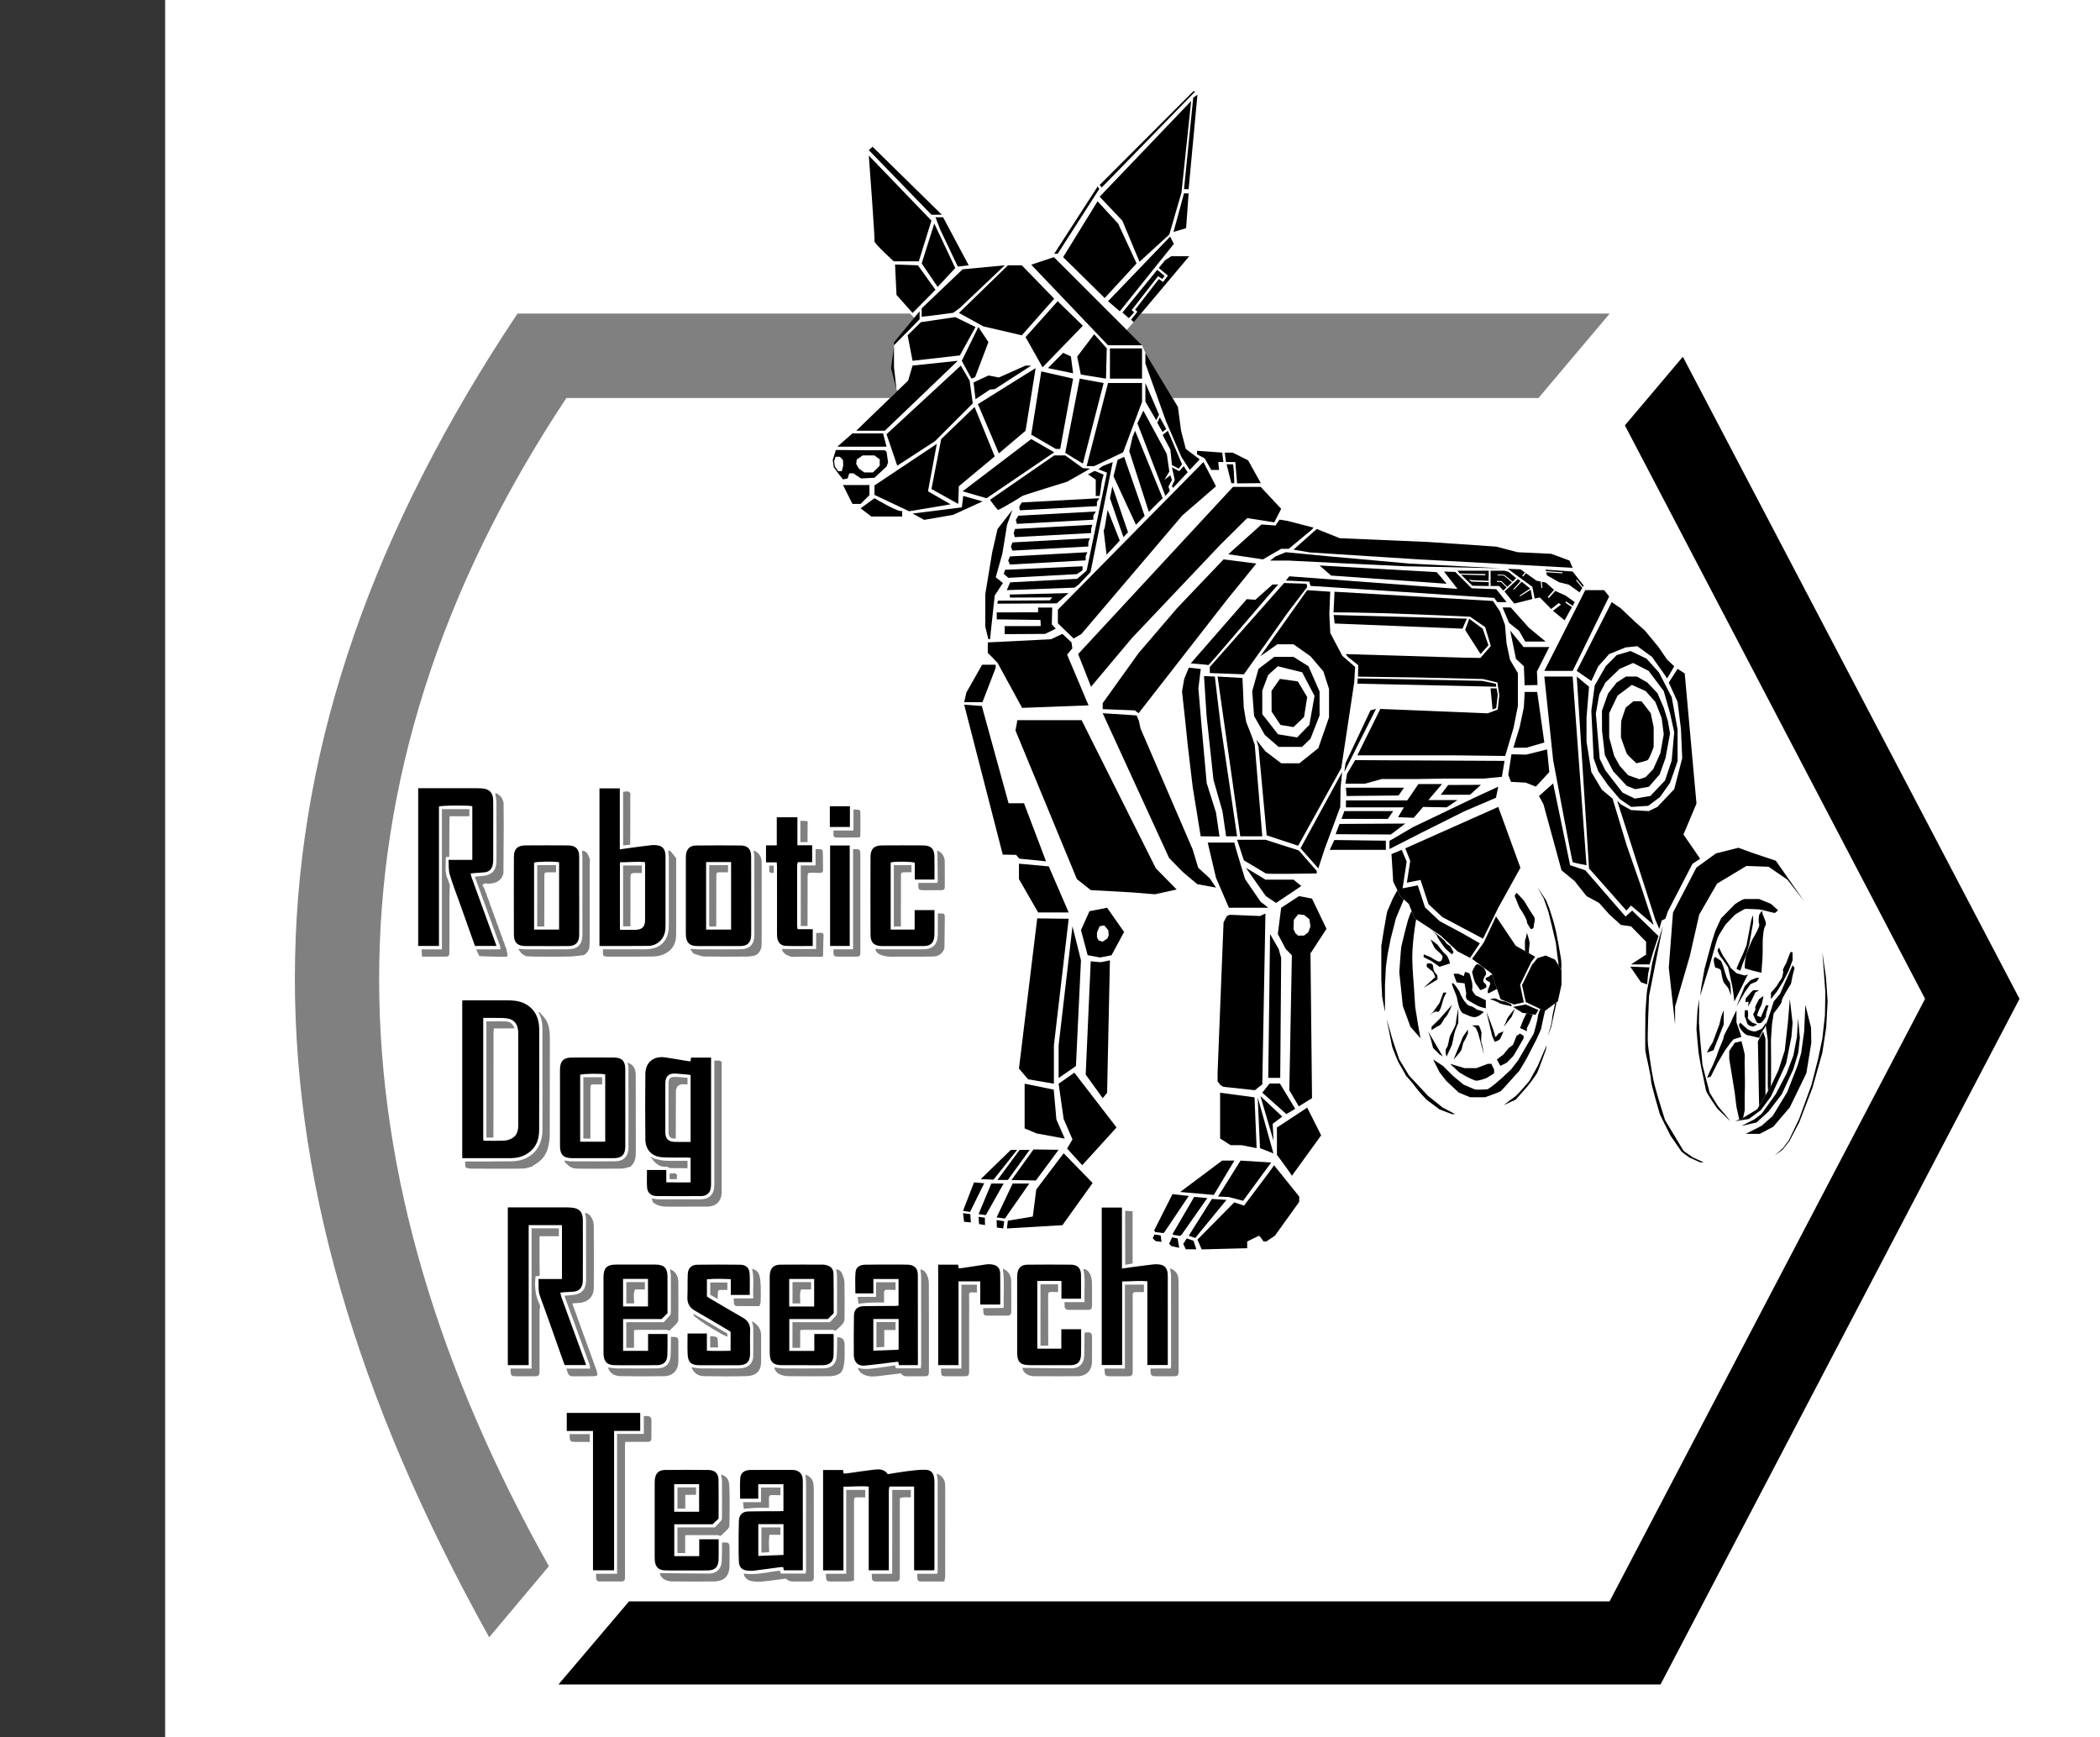 <?xml version="1.0" encoding="UTF-8"?><svg id="a" xmlns="http://www.w3.org/2000/svg" viewBox="0 0 745.857 617.112"><rect x="0" y="0" width="745.857" height="617.112" fill="#333333" stroke="none"/><g id="b"><rect x="213.098" y="129.633" width="416.488" height="431.115" style="fill:#797979;"/><rect x="58.651" y="0" width="687.205" height="617.111" style="fill:#fff;"/></g><g id="c"><path d="m597.699,126.72c-6.858,8.116-13.655,16.16-20.591,24.369,35.607,68.025,71.115,135.863,106.62,203.693-37.46,71.543-74.763,142.787-112.064,214.028-116.17,0-232.2,0-348.264,0-8.271,9.743-16.522,19.463-25.048,29.506,130.888,0,261.164,0,391.415,0,42.483-81.141,84.902-162.158,127.506-243.53l-119.574-228.067Z"/><path d="m322.557,135.158l1.557-5.307v-1.699s-1.755-9.049-1.755-9.049l-.776-.599,4.242-4.448-2.587-2.672h-139.439c-102.279,153.494-105.01,299.516-10.053,470.174,6.845-8.153,13.538-16.123,21.2-25.249-77.914-138.851-84.92-277.542,6.219-414.94h114.01l.958-.002,2.737-2.646,3.686-3.563Z" style="fill:gray;"/><polygon points="346.329 133.988 346.919 135.355 354.761 134.083 356.99 133.994 366.264 129.851 368.921 128.031 368.772 125.319 366.396 122.143 364.251 119.729 362.91 119.103 349.27 115.928 347.481 116.152 349.081 121.948 345.95 132.317 346.329 133.988" style="fill:#fff;"/><path d="m400.18,117.199l5.437,5.437,1.193,2.683,9.642,16.049h129.977c8.354-9.909,16.738-19.852,25.281-29.985l-166.478-.002-5.051,5.816Z" style="fill:gray;"/><polygon points="322.192 118.503 321.354 117.914 317.518 122.46 317.518 123.121 317.068 130.742 318.413 138.363 319.192 139.156 321.726 136.957 323.166 135.157 324.723 129.85 324.723 128.151 322.968 119.102 322.192 118.503" style="fill:#fff;"/></g><g id="d"><path d="m191.706,453.155c-.456.053-.912.105-1.474.17-.04.34-.091.665-.114.991-.224,3.121.09,6.15,1.534,8.989.122.24.142.532.209.799-.078.373-.223.746-.223,1.119-.014,7.254-.009,14.508-.011,21.763,0,1.583-.269,1.855-1.832,1.858-2.182.004-4.363.004-6.545,0-1.593-.003-1.856-.264-1.881-1.818-.005-.31-.047-.618-.072-.928h7.505v-49.811h9.695v2.822h-6.869c0,.521,0,.887,0,1.253,0,3.208-.006,6.416.003,9.624.003,1.056.049,2.112.075,3.167Z" style="fill:gray;"/><path d="m201.152,486.116h8.445c-.076-.553-.062-.966-.192-1.326-1.561-4.331-3.143-8.654-4.722-12.979-1.344-3.682-2.691-7.362-4.034-11.044-.06-.165-.102-.335-.164-.538,1.241-.114,2.42-.164,3.58-.342,2.504-.385,3.893-1.945,4.074-4.473.016-.217.024-.436.024-.654.004-7.104.02-14.208-.006-21.312-.003-.889-.227-1.776-.348-2.665,1.193.178,1.932,1.016,2.421,1.965.4.776.658,1.717.664,2.587.052,7.42.068,14.84.013,22.26-.019,2.497-1.675,5.137-5.761,5.23-.573.013-1.144.087-1.892.148.663,1.838,1.258,3.496,1.859,5.151,2.274,6.264,4.556,12.526,6.815,18.796.161.447.167.95.274,1.598-.585.127-1.044.308-1.505.314-2.372.029-4.745-.022-7.115.031-1.034.023-1.662-.358-1.954-1.338-.141-.474-.316-.939-.475-1.408Z" style="fill:gray;"/><path d="m304.668,485.829c2.632.834,5.257.227,7.874-.072,1.764-.201,3.513-.53,5.307-.807.119.348.234.685.363,1.061h8.824c.047-.394.128-.749.128-1.105.007-10.48.011-20.96-.006-31.44-.001-.864-.158-1.727-.242-2.591,1.292.204,1.996,1.146,2.426,2.21.354.874.557,1.871.561,2.815.038,10.443.027,20.885.023,31.328,0,1.298-.315,1.61-1.59,1.615-1.747.008-3.495-.02-5.242.012-1.203.022-2.398.101-3.092-1.052-2.822.343-5.534.697-8.252.994-1.839.201-3.665.248-5.356-.759-.881-.525-1.477-1.216-1.724-2.208Z" style="fill:gray;"/><path d="m408.591,486.11c1.182-.013,2.363-.031,3.545-.037,1.178-.006,2.357-.001,3.64-.001.061-.448.151-.8.151-1.152.007-10.585.015-21.169-.011-31.754-.002-.887-.242-1.773-.372-2.659,1.815.59,2.947,1.975,3.008,3.841.064,1.994.047,3.99.048,5.986.004,8.855.002,17.711,0,26.566,0,1.699-.247,1.944-1.941,1.946-2.06.002-4.12.003-6.18,0-1.459-.002-1.834-.371-1.857-1.801-.005-.311-.02-.622-.031-.934Z" style="fill:gray;"/><path d="m392.293,486.103h7.239v-29.814h6.762v2.671c-.997-.007-1.993-.002-2.99-.024-.71-.015-1.015.304-1.009,1.014.017,1.806.004,3.611.004,5.417,0,7.192,0,14.384-.001,21.576,0,1.64-.26,1.9-1.884,1.902-2.119.002-4.239.005-6.358-.002-1.373-.004-1.678-.321-1.708-1.717-.007-.341-.036-.682-.056-1.024Z" style="fill:gray;"/><path d="m284.209,478.746h-2.748v-9.12h13.305c.7-.749,1.491-1.543,2.21-2.397.213-.253.311-.675.313-1.021.02-4.329.029-8.657-.002-12.986-.006-.796-.203-1.592-.312-2.387.981.117,1.744.667,2.099,1.514.424,1.011.831,2.119.855,3.193.096,4.358.069,8.719.011,13.078-.008.581-.334,1.259-.723,1.711-.722.839-1.6,1.544-2.413,2.305-.062-.015-.123-.03-.185-.045-.278-.078-.556-.224-.834-.225-3.483-.015-6.967-.012-10.45-.005-.329,0-.657.061-1.126.107v6.279Z" style="fill:gray;"/><path d="m237.778,472.636c-.062-.015-.124-.03-.185-.045-.278-.078-.556-.224-.834-.225-3.483-.015-6.967-.012-10.45-.005-.329,0-.657.061-1.126.107v6.279h-2.748v-9.12h13.305c.7-.749,1.491-1.543,2.21-2.397.213-.253.311-.675.313-1.021.02-4.329.029-8.657-.002-12.986-.006-.796-.203-1.592-.312-2.387,1.706.534,2.938,2.186,2.966,4.306.061,4.545.044,9.091,0,13.637-.004.465-.314,1.009-.641,1.374-.782.873-1.658,1.662-2.497,2.484Z" style="fill:gray;"/><path d="m334.203,486.103h7.253v-29.799h5.512v2.8c-3.336-.211-2.747-.068-2.752,2.378-.017,8.502-.006,17.004-.008,25.506,0,1.577-.277,1.855-1.836,1.857-2.151.003-4.302.005-6.453-.002-1.393-.004-1.64-.257-1.66-1.623-.005-.373-.036-.745-.056-1.117Z" style="fill:gray;"/><path d="m245.628,485.652c1.134.14,2.266.387,3.402.4,4.305.048,8.611.026,12.917.012.681-.002,1.375-.038,2.04-.174,2.136-.437,3.486-1.939,3.53-4.104.07-3.489.053-6.981.005-10.471-.009-.656-.335-1.307-.515-1.96,2.004.806,3.297,2.669,3.313,4.868.023,3.055-.011,6.11.011,9.165.026,3.753-1.844,5.295-5.238,5.404-4.957.159-9.923.075-14.885.017-2.387-.028-3.848-1.122-4.579-3.158Z" style="fill:gray;"/><path d="m363.099,485.859c5.851.062,11.702.163,17.553.167,2.536.002,4.274-1.641,4.41-4.153.138-2.546.09-5.102.126-7.654.004-.308.032-.616.049-.924,2.507-.146,2.623-.041,2.622,2.412-.001,2.65.016,5.299-.013,7.949-.035,3.143-2.012,5.152-5.146,5.17-5.117.03-10.235.016-15.353-.008-1.423-.007-2.726-.442-3.658-1.575-.306-.372-.4-.918-.591-1.384Z" style="fill:gray;"/><path d="m274.997,485.712c1.138.12,2.275.335,3.414.343,4.712.032,9.425.035,14.137-.019,2.792-.032,4.463-1.583,4.641-4.331.145-2.233.111-4.478.156-6.718q2.629-.087,2.63,2.542c0,1.745.075,3.495-.026,5.234-.071,1.226-.236,2.486-.623,3.642-.408,1.218-1.508,1.871-2.741,2.174-.63.155-1.292.246-1.94.249-4.96.019-9.921.037-14.88-.017-.879-.01-1.795-.254-2.623-.575-1.124-.436-1.866-1.312-2.145-2.522Z" style="fill:gray;"/><path d="m215.971,485.712c1.138.12,2.275.335,3.413.343,4.712.032,9.424.036,14.136-.019,2.793-.032,4.47-1.583,4.641-4.329.143-2.292.098-4.595.136-6.893.186.015.372.04.558.043,1.929.032,2.091.189,2.092,2.078,0,2.183.012,4.365-.008,6.548-.031,3.233-1.909,5.28-5.122,5.329-5.149.078-10.301.079-15.45-.017-2.006-.037-3.873-.946-4.397-3.082Z" style="fill:gray;"/><path d="m372.303,477.97h-2.757v-21.779h6.254v2.743c-.87-.012-1.741-.023-2.611-.035-.609-.009-.928.273-.927.897.015,6.058.027,12.116.041,18.174Z" style="fill:gray;"/><path d="m349.167,464.648c1.957-.021,3.915-.038,5.872-.064.399-.005.798-.041,1.46-.076-.154-4.654.347-9.255-.321-13.852,1.703.512,2.933,2.175,2.97,4.303.063,3.677.033,7.356.02,11.034-.003.843-.498,1.313-1.359,1.319-2.403.016-4.805.015-7.208,0-1.004-.006-1.313-.348-1.35-1.365-.016-.433-.055-.866-.084-1.299Z" style="fill:gray;"/><path d="m378.051,462.518h7.163c-.221-4.034.389-7.924-.42-11.797,1.179.078,1.884.928,2.338,1.801.443.852.656,1.902.688,2.874.09,2.774.043,5.552.035,8.328-.004,1.208-.344,1.53-1.579,1.534-2.155.007-4.31.007-6.464,0-1.384-.004-1.683-.317-1.704-1.714-.005-.342-.036-.684-.055-1.026Z" style="fill:gray;"/><path d="m260.583,461.171h6.967c-.207-3.591.372-7.04-.421-10.47,1.399.273,2.297,1.165,2.623,2.479.282,1.134.38,2.33.422,3.504.066,1.869.049,3.743-.004,5.613-.015.538-.276,1.069-.43,1.622-2.808,0-5.396.017-7.983-.011-.691-.008-1.069-.458-1.111-1.151-.032-.528-.043-1.057-.063-1.586Z" style="fill:gray;"/><path d="m402.266,448.785c-.836.157-1.671.314-2.568.482-.029-.373-.064-.615-.064-.856-.006-6.028-.009-12.057-.011-18.085,0-.091.031-.182.047-.273.836.057,1.671.113,2.596.176v18.556Z" style="fill:gray;"/><path d="m304.6,460.638h6.552v-5.193h6.919v2.748c-.989-.021-1.98-.025-2.968-.068-.784-.034-1.141.285-1.118,1.089.033,1.143.016,2.288.02,3.433-1.709.009-3.419-.03-5.125.043-1.327.057-2.648.254-3.972.389-.103-.814-.205-1.628-.308-2.442Z" style="fill:gray;"/><path d="m254.901,461.389c-.887-.496-1.773-.991-2.655-1.484v-4.376h6.096v2.633c-.718.002-1.436,0-2.154.007-1.093.01-1.206.134-1.224,1.261-.011.653-.041,1.306-.062,1.96Z" style="fill:gray;"/><path d="m246.151,466.602c1.215.682,2.441,1.346,3.643,2.05,2.853,1.668,5.694,3.355,8.538,5.032v1.146c-.69-.339-1.401-.643-2.066-1.024-1.744-1-3.499-1.988-5.192-3.07-1.483-.949-2.908-1.994-4.313-3.056-.302-.228-.412-.711-.61-1.077Z" style="fill:gray;"/><path d="m255.047,478.613h-2.821v-4.028c.184.021.368.054.553.061,2.01.079,2.178.26,2.189,2.306.003.554.051,1.107.079,1.661Z" style="fill:gray;"/><path d="m187.77,484.881h-7.41v-56.015h.992c6.745,0,13.49,0,20.235.002.405,0,.81.03,1.214.055,2.875.178,4.192,1.492,4.205,4.381.031,7.174.037,14.349-.008,21.523-.017,2.792-1.536,3.876-3.437,3.981-1.058.058-2.115.117-3.172.184-.393.025-.785.074-1.377.132.142.61.205,1.114.374,1.58,2.826,7.778,5.665,15.552,8.499,23.327.094.258.167.524.268.844h-7.618c-.764-2.14-1.547-4.325-2.323-6.512-2.144-6.04-4.233-12.101-6.458-18.112-.718-1.94-.326-3.858-.516-5.945h8.353v-19.149h-11.819v49.725Z"/><path d="m398.485,450.589c1.448-.209,2.638-.393,3.831-.55,2.502-.331,5.002-.673,7.509-.954.702-.079,1.436-.028,2.137.08,1.586.244,2.479,1.197,2.7,2.782.056.4.099.807.099,1.21.005,10.385.004,20.77.004,31.154v.534h-7.262v-29.741c-2.993-.272-5.904.077-8.952.053v29.691h-7.25v-55.932h7.184v21.673Z"/><path d="m251.069,473.652v6.124c2.829.108,5.585.07,8.419.021v-6.763c-.277-.178-.555-.369-.845-.54-3.892-2.296-7.756-4.641-11.691-6.86-1.99-1.122-2.91-2.644-2.807-4.934.121-2.708.011-5.426.127-8.134.091-2.11,1.28-3.312,3.393-3.342,5.088-.072,10.178-.07,15.266,0,2.046.028,3.227,1.165,3.326,3.192.121,2.482.029,4.973.029,7.52h-6.727v-5.586c-2.897-.117-5.671-.226-8.477.06v6.087c.307.206.626.446.968.647,3.923,2.305,7.831,4.636,11.783,6.889,1.813,1.033,2.682,2.434,2.601,4.56-.104,2.741-.013,5.489-.029,8.233-.017,2.87-1.242,4.086-4.127,4.092-4.621.01-9.242.01-13.864,0-2.874-.006-4.034-.991-4.182-3.834-.128-2.451-.026-4.914-.026-7.431h6.862Z"/><path d="m383.957,461.292h-6.963v-6.306c-2.916-.022-5.724-.031-8.571.007v24.055h8.529v-6.908h7.036c0,.682.002,1.327,0,1.971-.008,2.369.039,4.741-.04,7.108-.085,2.541-1.278,3.674-3.83,3.692-4.245.03-8.49.018-12.736.002-1.119-.004-2.254.012-3.353-.164-1.586-.253-2.399-1.168-2.638-2.73-.085-.552-.127-1.116-.127-1.675-.008-8.855-.006-17.711-.003-26.566,0-.405.005-.812.05-1.214.248-2.195,1.383-3.331,3.617-3.354,5.149-.053,10.3-.057,15.449-.002,2.292.025,3.496,1.204,3.56,3.46.081,2.858.02,5.72.02,8.622Z"/><path d="m280.333,468.515v11.312h8.881v-5.999h6.762c.046.113.11.195.11.278,0,2.433.049,4.867-.031,7.297-.073,2.239-1.288,3.385-3.554,3.494-.997.048-1.998.021-2.997.021-3.904.002-7.807.009-11.711-.007-.619-.003-1.252-.05-1.853-.186-1.35-.305-2.174-1.175-2.403-2.544-.103-.612-.154-1.24-.154-1.86-.01-8.86-.007-17.719-.005-26.579,0-.312.002-.625.027-.935.196-2.402,1.353-3.583,3.775-3.607,5.058-.05,10.118-.018,15.177-.011.307,0,.619.061.922.124,1.755.368,2.724,1.355,2.76,3.142.08,3.991.053,7.985.068,11.977.003.684,0,1.368,0,2.029-.684.674-1.327,1.306-2.085,2.054h-13.686Zm-.03-4.458h8.859v-9.787h-8.859v9.787Z"/><path d="m237.078,466.462c-.68.66-1.328,1.288-2.109,2.047h-13.658v11.314h8.869v-5.989h6.898c0,.63.002,1.24,0,1.85-.008,1.871.034,3.745-.042,5.614-.099,2.426-1.337,3.588-3.829,3.613-3.466.035-6.933.011-10.399.009-1.592-.001-3.187.031-4.777-.028-2.291-.085-3.402-1.163-3.636-3.436-.045-.433-.044-.872-.044-1.308-.002-8.735-.002-17.47-.002-26.205,0-.125,0-.25,0-.374.022-3.16,1.217-4.385,4.352-4.395,4.716-.015,9.431-.018,14.147,0,2.994.012,4.213,1.225,4.226,4.203.019,4.365.005,8.731.005,13.085Zm-15.784-12.211v9.789h8.856v-9.789h-8.856Z"/><path d="m319.139,463.763v-9.466h-8.942v5.109h-6.392c0-2.495-.154-5.014.052-7.502.145-1.756,1.432-2.648,3.39-2.69,3.246-.069,6.493-.041,9.74-.043,1.842-.002,3.686-.036,5.525.039,2.232.091,3.473,1.344,3.478,3.563.026,10.604.016,21.208.017,31.813,0,.086-.036.172-.064.294h-6.66c-.076-.35-.151-.702-.262-1.216-.701.076-1.36.14-2.018.22-3.278.395-6.55.862-9.837,1.162-1.442.131-2.848-.27-3.506-1.786-.265-.611-.41-1.323-.412-1.99-.019-4.676-.045-9.354.056-14.028.046-2.12,1.255-3.246,3.413-3.298,3.681-.088,7.366-.053,11.049-.079.452-.003.903-.065,1.372-.101Zm.021,15.645v-10.91h-8.977v11.254c3.07-.118,6.021-.231,8.977-.344Z"/><path d="m333.214,449.206h7.073c.077.414.147.796.242,1.305.49-.049.911-.072,1.325-.134,2.864-.432,5.724-.889,8.592-1.297.576-.082,1.184-.039,1.767.031,1.952.237,2.996,1.295,3.027,3.269.058,3.642.017,7.285.017,10.987h-7.105v-8.239h-7.715v29.755h-7.223v-35.675Z"/><path d="m284.25,462.964h-2.77v-7.578h6.596v2.628h-3.579c-.6,1.614-.261,3.298-.247,4.95Z" style="fill:gray;"/><path d="m225.223,462.964h-2.77v-7.578h6.596v2.628h-3.523c-.706,1.609-.296,3.3-.302,4.95Z" style="fill:gray;"/><path d="m314.069,478.425c-.916.05-1.831.1-2.792.152v-8.978h6.797v2.817h-4.006v6.008Z" style="fill:gray;"/><path d="m164.173,411.328v-55.959c.301-.02.571-.054.84-.054,5.084-.003,10.169-.007,15.253,0,2.819.004,5.533.381,7.819,2.251,2.249,1.84,3.201,4.293,3.391,7.112.019.28.049.56.049.84-.005,12.008.01,24.016-.036,36.024-.014,3.751-1.476,6.776-4.907,8.623-1.569.845-3.282,1.19-5.04,1.2-5.677.03-11.354.011-17.031.009-.09,0-.181-.023-.339-.044Zm7.465-49.778v43.469c.226.064.426.17.627.17,2.338,0,4.68.066,7.011-.068.921-.053,1.904-.412,2.704-.89,1.786-1.069,2.093-2.892,2.092-4.802-.001-10.724,0-21.448-.003-32.172,0-.436-.008-.875-.057-1.307-.272-2.367-1.465-3.804-3.802-4.203-1.427-.244-2.913-.162-4.373-.19-1.364-.027-2.729-.006-4.199-.006Z"/><path d="m245.226,376.981c.091-.512.159-.897.234-1.321h7.097v.902c0,14.662.002,29.323-.007,43.985,0,.619-.044,1.254-.183,1.854-.335,1.449-1.558,2.42-3.259,2.433-5.302.042-10.605.048-15.908-.003-1.963-.019-3.247-1.156-3.379-3.064-.142-2.041-.032-4.1-.032-6.197h6.851v4.381c2.943.065,5.765.031,8.644.023v-8.725c-.483-.036-.877-.086-1.27-.09-2.931-.028-5.871.089-8.791-.102-3.715-.243-5.971-2.612-6.01-6.33-.083-7.766-.095-15.535-.004-23.301.048-4.108,2.926-6.422,7.028-5.847,2.589.362,5.161.843,7.742,1.265.363.059.732.081,1.247.137Zm.061,4.898c-.306-.076-.483-.144-.665-.161-1.52-.139-3.04-.29-4.563-.395-2.516-.174-3.743.966-3.755,3.471-.011,2.464-.003,4.929-.002,7.393,0,3.369-.015,6.738.006,10.107.014,2.096,1.073,3.203,3.121,3.282,1.184.046,2.37.022,3.555.026.736.003,1.472,0,2.302,0v-23.724Z"/><path d="m222.088,393.429c0,4.334,0,8.667,0,13.001,0,.343,0,.686-.01,1.029-.07,2.7-1.282,3.898-4.008,3.913-3.149.017-6.298.004-9.447.004-1.777,0-3.554.003-5.332,0-3.192-.007-4.392-1.201-4.396-4.417-.008-7.888-.003-15.776-.003-23.663,0-1.216-.028-2.433.008-3.647.081-2.753,1.293-3.992,4.05-4.013,5.051-.038,10.102-.035,15.153-.001,2.749.018,3.963,1.271,3.977,4.048.023,4.583.006,9.166.007,13.749Zm-7.135,12.093v-23.888c-1.241-.403-8.338-.266-8.888.123v23.766h8.888Z"/><path d="m186.7,414.98c-.115.014-.23.029-.345.042-.862.031-1.723.088-2.585.089-5.451.01-10.903.021-16.354-.008-.685-.004-1.368-.244-2.052-.374-.071-.679-.142-1.357-.213-2.036.035-.043.056-.092.061-.147,5.549-.015,11.099.037,16.646-.064,6.469-.117,10.778-4.542,10.805-11.015.033-7.856.008-15.711.008-23.567,0-4.146.022-8.292-.009-12.438-.015-2.073-.336-4.093-1.441-5.911.176.017.437-.035.516.062.862,1.048,1.91,2.015,2.486,3.208.838,1.736,1.075,3.67,1.07,5.633-.026,11.541.006,23.083-.037,34.624-.005,1.445-.223,2.917-.553,4.327-.673,2.876-2.407,4.991-5.014,6.391-.233.125-.418.338-.625.511-.402.118-.805.236-1.207.354-.136.045-.272.091-.407.137-.113.019-.227.037-.34.055-.137.042-.273.084-.41.127Z" style="fill:gray;"/><path d="m231.884,427.026c-.009-.048-.027-.091-.055-.131-.121-.419-.241-.838-.361-1.257.763.121,1.526.342,2.29.347,4.929.032,9.859.021,14.788.015,3.428-.005,5.162-1.743,5.163-5.202.006-14.226.003-28.452.003-42.678,0-.428,0-.855,0-1.387.706,0,1.29,0,1.873,0,.13.056.26.112.39.167.123.133.245.266.367.398-.008.248-.022.497-.022.745,0,15.087.004,30.175-.004,45.262-.002,3.354-1.929,5.271-5.291,5.284-4.458.016-8.916-.021-13.374.019-2.09.019-4.09-.162-5.768-1.584Z" style="fill:gray;"/><path d="m200.553,412.154c.702.119,1.403.338,2.106.341,5.299.026,10.598.046,15.896-.007,2.913-.029,4.641-1.787,4.651-4.71.03-9.506.017-19.013,0-28.519-.001-.613-.177-1.225-.27-1.838.46.241.975.412,1.367.734,1.242,1.022,1.495,2.481,1.498,3.965.023,8.847-.005,17.695.025,26.542.007,2.033-.045,3.997-1.686,5.503-.037.034-.027.118-.039.178-.05.009-.097.027-.14.053-1.047.239-2.092.67-3.142.684-5.222.07-10.445.051-15.668.017-1.399-.009-2.69-.422-3.672-1.529-.195-.219-.484-.355-.73-.528-.008-.053-.026-.102-.052-.148-.048-.246-.096-.492-.144-.738Z" style="fill:gray;"/><path d="m232.194,411.5c1.354.27,2.701.709,4.065.774,2.594.125,5.198.036,7.923.036,0,.918,0,1.772,0,2.626-2.116-.014-4.233-.029-6.349-.043-.389-.175-.796-.531-1.164-.496-2.049.198-3.473-.81-4.711-2.253.079-.215.158-.43.237-.645Z" style="fill:gray;"/><path d="m240.387,418.832h-2.56c0-.725,0-1.361,0-1.998.684-.025,1.368-.05,2.052-.074.193.195.386.39.579.585-.024.496-.048.991-.072,1.487Z" style="fill:gray;"/><path d="m232.194,411.5c-.079.215-.158.43-.237.645-.304-.44-.608-.88-.912-1.32l.022-.022c.376.232.751.465,1.127.697Z" style="fill:gray;"/><path d="m186.7,414.98c.136-.043.273-.085.41-.127-.136.043-.273.085-.41.127Z" style="fill:gray;"/><path d="m255.975,376.902c-.13-.056-.26-.112-.39-.167.13.056.26.112.39.167Z" style="fill:gray;"/><path d="m187.45,414.798c.136-.046.272-.092.407-.137-.136.046-.272.092-.407.137Z" style="fill:gray;"/><path d="m231.046,410.825c-.028-.03-.056-.06-.136-.146.093.073.125.099.158.125,0,0-.022.021-.022.021Z" style="fill:gray;"/><polygon points="186.23 355.092 186.248 355.139 186.2 355.132 186.23 355.092" style="fill:gray;"/><path d="m175.242,404.046h-2.491v-41.253c2.359,0,4.69-.083,7.012.03,1.501.073,2.511.997,2.962,2.465-2.389,0-4.778,0-7.291,0-.064.577-.157,1.023-.157,1.469-.009,8.972-.004,17.944-.008,26.916-.001,3.458-.017,6.915-.026,10.373Z" style="fill:gray;"/><path d="m240.012,404.419c-1.894.063-2.564-.547-2.569-2.446-.015-5.701-.014-11.401,0-17.102.004-1.887.603-2.444,2.509-2.352,1.389.067,2.776.192,4.231.296,0,.872,0,1.615,0,2.357-.798-.011-1.608-.108-2.39,0-.429.059-.811.464-1.214.712,0,0-.002.003-.002.003-.179.48-.51.959-.513,1.441-.045,5.696-.041,11.393-.05,17.09Z" style="fill:gray;"/><path d="m209.685,404.419h-2.5v-21.782h6.681c0,.874,0,1.707,0,2.539-.871-.002-1.743-.006-2.614-.005-1.479.001-1.54.061-1.542,1.513-.009,5.912-.016,11.823-.025,17.735Z" style="fill:gray;"/><path d="m148.528,279.96h4.012c5.526,0,11.052-.002,16.579.003.685,0,1.372.028,2.056.068,2.552.147,3.934,1.527,3.981,4.113.056,3.088.025,6.178.027,9.267.003,3.963.009,7.926-.008,11.889-.003.649-.055,1.312-.197,1.943-.336,1.487-1.259,2.421-2.809,2.593-1.206.134-2.421.182-3.632.272-.392.029-.784.073-1.369.128.116.525.162.938.299,1.318,2.902,8.011,5.815,16.017,8.726,24.025.041.112.074.227.132.408h-7.635c-1.7-4.779-3.408-9.576-5.114-14.374-1.303-3.663-2.727-7.29-3.847-11.008-.47-1.56-.291-3.315-.42-5.171h8.44v-19.058c-1.155-.399-11.081-.313-11.84.107v49.503h-7.382v-56.027Z"/><path d="m220.133,301.692c1.416-.203,2.605-.385,3.797-.543,2.532-.335,5.064-.682,7.602-.97.67-.076,1.372-.011,2.044.092,1.582.243,2.482,1.192,2.7,2.78.064.462.099.932.1,1.398.006,8.082.012,16.165-.002,24.247-.003,1.828-.238,3.597-1.507,5.074-1.216,1.416-2.805,2.176-4.587,2.202-5.77.085-11.542.032-17.366.032v-55.986h7.22v21.674Zm.05,28.504c.412.031.686.068.961.07,1.497.006,2.995.019,4.492,0,2.427-.033,3.473-1.078,3.477-3.494.009-6.548.004-13.096,0-19.643,0-.243-.034-.487-.067-.931-2.943-.231-5.851.08-8.864.082v23.919Z"/><path d="m205.723,318.171c0,4.335,0,8.67,0,13.005,0,.405-.002.811-.017,1.216-.085,2.34-1.325,3.604-3.711,3.638-3.182.045-6.366.012-9.548.012-1.935,0-3.87.016-5.804-.004-2.825-.028-4.106-1.217-4.117-4.029-.037-9.232-.036-18.463,0-27.695.01-2.759,1.28-4.005,4.034-4.026,5.086-.039,10.173-.04,15.259,0,2.652.021,3.878,1.281,3.894,3.941.029,4.647.008,9.294.008,13.941h.003Zm-7.147,12.022v-23.913c-1.337-.406-8.362-.252-8.883.135v23.778h8.883Z"/><path d="m266.801,318.211c0,4.304,0,8.608,0,12.912,0,.374-.002.749-.013,1.123-.075,2.531-1.297,3.771-3.849,3.789-4.306.03-8.612.01-12.919.007-.936,0-1.873.019-2.807-.028-2.238-.111-3.332-1.159-3.575-3.391-.044-.402-.049-.809-.049-1.214-.003-8.826-.002-17.653,0-26.479,0-.374.002-.75.038-1.121.221-2.309,1.357-3.469,3.676-3.493,5.273-.053,10.546-.057,15.819-.006,2.425.024,3.643,1.312,3.661,3.773.035,4.709.01,9.419.01,14.128h.008Zm-16.011-12.006v23.985h8.872v-23.985h-8.872Z"/><path d="m324.852,330.185v-6.915h7.042c0,1.94.004,3.837-.001,5.734-.003,1.123.024,2.247-.038,3.367-.14,2.534-1.301,3.639-3.862,3.665-2.778.028-5.556.006-8.333.007-2.122,0-4.245.016-6.367-.004-2.824-.027-4.103-1.219-4.114-4.033-.036-9.233-.036-18.467,0-27.701.011-2.755,1.285-3.995,4.045-4.017,4.9-.038,9.8-.036,14.7,0,2.692.019,3.893,1.194,3.954,3.879.062,2.735.014,5.473.014,8.246h-6.984v-5.951c-.777-.484-7.714-.53-8.563-.101v23.826h8.508Z"/><path d="m288.455,306.231h-5.105c-.083.389-.22.731-.221,1.073-.012,7.236-.011,14.472-.002,21.707,0,.322.103.644.17,1.033h5.362v5.962c-3.173,0-6.35.089-9.518-.033-1.939-.075-2.97-1.315-3.142-3.305-.037-.434-.03-.873-.03-1.309-.002-7.922,0-15.844-.005-23.766,0-.391-.054-.781-.092-1.301h-3.809v-6.026h3.825v-9.971h7.321v9.939h5.245v5.997Z"/><path d="m294.824,300.312h6.973v35.685h-6.973v-35.685Z"/><path d="m179.089,334.938c.108.353.216.707.323,1.06.142.333.284.667.426,1,.025.109.051.218.075.327.131.708.263,1.416.395,2.124-.142.131-.285.263-.427.394-1.525-.018-3.051-.021-4.576-.056-1.676-.038-3.35-.105-5.026-.159,0,0-.008-.008-.008-.008-.287-.585-.574-1.169-.861-1.754-.076-.172-.153-.345-.229-.517.025-.041.039-.086.041-.134h8.544c-.072-.514-.06-.897-.182-1.232-2.857-7.877-5.728-15.749-8.595-23.622-.116-.318-.214-.642-.324-.976,1.27-.129,2.489-.177,3.678-.389,2.454-.439,3.79-2.005,3.956-4.502.029-.435.037-.873.037-1.309.002-6.708.02-13.417-.017-20.125-.006-1.045-.263-2.088-.404-3.132.071-.082.143-.164.214-.246,1.535.713,2.458,1.894,2.734,3.569.018,2.606.061,5.212.051,7.817-.022,5.723-.072,11.446-.11,17.169-.53,1.844-1.661,3.058-3.597,3.427-.259.051-.518.103-.777.155-.378.044-.756.088-1.135.132-.679-.37-1.276-.232-1.98.381.277.504.555,1.009.833,1.514.04.165.079.33.118.495.21.522.421,1.043.631,1.565.025.107.05.215.074.322.29.764.58,1.528.87,2.291.108.353.216.707.323,1.06.142.333.284.667.426,1,.108.353.216.707.323,1.06.142.333.284.667.426,1,.108.353.216.707.323,1.06.142.333.284.667.426,1,.108.353.216.707.323,1.06.142.333.284.667.426,1,.108.353.216.707.323,1.06.142.333.284.667.426,1,.108.353.216.707.323,1.06.142.333.284.667.426,1,.108.353.216.707.323,1.06.142.333.284.667.426,1Z" style="fill:gray;"/><path d="m159.565,304.342c-.364.02-.727.04-1.049.058-.093.159-.18.238-.179.317.028,2.549-.48,5.14.687,7.597.329.693.502,1.46.746,2.193-.052,1.295-.145,2.591-.148,3.886-.015,6.645-.006,13.29-.009,19.935,0,1.121-.298,1.445-1.329,1.459-.874.012-1.748.004-2.622.004-1.837,0-3.674,0-5.78,0-.057-.925-.108-1.759-.159-2.593h7.236v-49.805h9.74c0,.875,0,1.709,0,2.543-2.315,0-4.631,0-7.017,0-.03.64-.063,1.036-.065,1.432-.02,4.325-.036,8.65-.052,12.975Z" style="fill:gray;"/><path d="m240.105,304.777c.022.125.045.25.067.375-.007.311-.02.622-.02.933,0,8.64.009,17.281-.004,25.921-.005,3.272-1.462,5.708-4.489,6.993-1.143.485-2.468.73-3.715.75-5.117.084-10.236.039-15.354.041-2.512,0-2.533-.022-2.418-2.596,4.99,0,9.981.015,14.971-.007,5.413-.024,8.388-3.007,8.402-8.405.012-4.458.003-8.916.003-13.373,0-3.647.015-7.295-.012-10.942-.006-.771-.164-1.541-.252-2.312.297.047.715-.013.868.161.692.784,1.309,1.634,1.953,2.46Z" style="fill:gray;"/><path d="m209.328,336.632c-.162.41-.324.819-.485,1.229-.32.364-.641.728-.962,1.092-.216.106-.432.213-.647.319-1.721.172-3.439.46-5.162.494-3.835.075-7.673.032-11.51.018-1.144-.004-2.289-.072-3.433-.111-.165-.035-.331-.07-.496-.105-.458-.285-.915-.569-1.373-.854-.372-.491-.744-.982-1.116-1.472.068-.076.135-.153.203-.229.758.059,1.516.167,2.275.169,5.025.015,10.051.032,15.076,0,3.505-.023,5.155-1.7,5.159-5.19.011-9.234.007-18.468-.003-27.702,0-.705-.101-1.411-.155-2.116,1.197-.048,2.055.795,2.64,2.564.043.135.086.27.13.405.022.177.043.354.064.531-.028.307-.078.614-.078.921-.003,9.088.002,18.175-.006,27.263,0,.925-.078,1.849-.119,2.774Z" style="fill:gray;"/><path d="m268.959,338.954c-.342.167-.683.334-1.025.501-.856.11-1.712.311-2.568.316-5.08.03-10.161.067-15.24-.027-1.098-.02-2.187-.566-3.28-.872-.171-.048-.339-.103-.508-.155-.372-.491-.744-.982-1.116-1.472.068-.076.135-.153.203-.229.758.059,1.516.167,2.275.169,5.025.015,10.051.032,15.076,0,3.505-.023,5.155-1.7,5.159-5.19.011-9.203.011-18.406-.009-27.609-.002-.769-.18-1.539-.275-2.307.46.24.982.406,1.366.733,1.118.952,1.508,2.248,1.509,3.672.005,9.374.006,18.747-.001,28.121,0,.676-.077,1.352-.117,2.028-.162.41-.324.819-.485,1.229-.32.364-.641.728-.962,1.092Z" style="fill:gray;"/><path d="m296.049,337.196h6.935c0-11.937,0-23.754,0-35.571.404-.017.81-.056,1.214-.045,1.032.028,1.374.384,1.374,1.44.003,11.794.003,23.588-.001,35.382,0,1.11-.274,1.38-1.381,1.385-1.904.009-3.808.004-5.713.004-2.515,0-2.531-.017-2.428-2.594Z" style="fill:gray;"/><path d="m335.435,336.825c-.506,1.489-1.533,2.424-3.039,2.846-.769.039-1.538.109-2.307.111-3.519.013-7.039.019-10.558.004-2.585-.011-5.225.329-7.617-1.071-.193-.196-.386-.392-.579-.589-.104-.139-.209-.279-.314-.418-.018-.213-.035-.426-.058-.706.808.065,1.571.178,2.335.18,4.829.016,9.659.025,14.489.003,3.564-.016,5.247-1.702,5.293-5.285.032-2.491.012-4.983.015-7.474.156.005.312.012.468.014,2.004.016,2.02.016,2.002,2.026-.031,3.453-.085,6.906-.13,10.358Z" style="fill:gray;"/><path d="m292.321,309.478c-.198.193-.395.386-.593.578-1.088-.017-2.176-.044-3.265-.049-1.596-.007-1.618.023-1.621,1.622-.01,5.759-.021,11.517-.032,17.276h-2.401v-21.515h5.256c0-2.015,0-3.898,0-5.782.248-.012.495-.033.743-.035,1.694-.009,1.848.153,1.858,1.859.012,2.015.036,4.03.055,6.044Z" style="fill:gray;"/><path d="m319.964,329.085h-2.504v-21.797h6.261c0,.853,0,1.683,0,2.513-.748.01-1.497.024-2.245.027-1.412.007-1.486.077-1.488,1.482-.009,5.925-.017,11.85-.025,17.774Z" style="fill:gray;"/><path d="m294.732,293.74v-7.361h7.128v7.361h-7.128Z"/><path d="m292.311,339.624c-.128.079-.256.157-.384.235-2.535-.023-5.07-.056-7.605-.064-.923-.003-1.846.054-2.769.083-.238-.03-.475-.06-.713-.09-.569-.238-1.138-.476-1.707-.714-.623-.54-1.307-1.041-1.366-1.983h12.103c0-1.929,0-3.81,0-5.691.685-.037,1.371-.075,2.056-.112.201.201.401.401.601.602-.024.527-.055,1.054-.068,1.582-.053,2.051-.1,4.101-.149,6.152Z" style="fill:gray;"/><path d="m223.805,300.016c-.802.099-1.603.199-2.484.308v-19.054c1.618-.331,2.238-.175,2.602.634-.021.309-.06.618-.06.927-.004,4.079.003,8.159-.005,12.238-.003,1.649-.035,3.298-.054,4.947Z" style="fill:gray;"/><path d="m326.211,313.6h6.643c.098-.305.219-.506.217-.705-.026-3.241-.061-6.483-.114-9.724-.005-.336-.131-.669-.201-1.004,1.448.208,2.761,1.857,2.783,3.616.037,3.053.028,6.107.02,9.161-.002.965-.307,1.241-1.324,1.248-1.871.011-3.741.004-5.612.004-2.505,0-2.528-.025-2.413-2.596Z" style="fill:gray;"/><path d="m296.007,295.001h7.122c0-2.649,0-5.055,0-7.46.312.008.623.022.935.024,1.429.011,1.522.101,1.524,1.564.003,2.37.005,4.739-.005,7.109-.002.359-.075.717-.124,1.145-.447.037-.811.091-1.174.093-1.934.009-3.868,0-5.803.006-2.674.007-2.481.168-2.476-2.481Z" style="fill:gray;"/><path d="m286.664,291.636c.082.123.163.245.245.368-.022.337-.061.673-.063,1.01-.018,2.037-.027,4.074-.039,6.112h-2.537c0-2.582,0-5.088,0-7.595.798.035,1.597.07,2.396.105Z" style="fill:gray;"/><path d="m274.813,309.981c-.246.038-.492.077-.737.116-.277-.121-.555-.242-.868-.378v-2.245h1.605v2.507Z" style="fill:gray;"/><path d="m224.1,310.41c-.061.393-.173.785-.174,1.178-.012,5.424-.008,10.848-.008,16.271,0,.369,0,.738,0,1.18h-2.61v-21.628h6.659c0,.841,0,1.702,0,2.563-.061.038-.122.075-.182.112-.976.005-1.952.01-2.928.014-.252.103-.504.206-.756.309Z" style="fill:gray;"/><path d="m193.311,329.085h-2.503v-21.791h6.687c0,.875,0,1.708,0,2.541-.872-.002-1.744-.006-2.616-.005-1.48.001-1.541.061-1.543,1.514-.009,5.914-.017,11.827-.025,17.741Z" style="fill:gray;"/><path d="m254.389,329.085h-2.503v-21.791h6.687c0,.875,0,1.708,0,2.541-.872-.002-1.744-.006-2.616-.005-1.48.001-1.541.061-1.543,1.514-.009,5.914-.017,11.827-.025,17.741Z" style="fill:gray;"/><path d="m228.662,502.972c2.514-.114,2.783.15,2.712,2.708-.046,1.682-.001,3.367-.015,5.051-.009,1.072-.333,1.401-1.4,1.407-2.216.014-4.432.006-6.648.008-.366,0-.732,0-1.238,0-.039.569-.097,1.017-.097,1.465-.005,15.215-.004,30.43-.004,45.645,0,.436.003.873-.009,1.309-.02.753-.415,1.161-1.167,1.164-2.622.01-5.244.01-7.865,0-.806-.003-1.178-.452-1.191-1.242-.008-.497-.044-.994-.068-1.491h7.496v-49.693h9.494v-6.331Z" style="fill:gray;"/><path d="m264.161,558.927c4.348.672,8.534-.615,12.829-1.043.111.313.23.65.361,1.022h8.814c.046-.405.121-.761.122-1.118.006-10.47.011-20.94-.006-31.41-.001-.863-.158-1.726-.242-2.589,1.252.271,2.584,1.594,2.78,2.828.121.765.22,1.544.221,2.317.015,10.347.011,20.693.009,31.04,0,1.453-.306,1.76-1.743,1.764-1.903.006-3.806.003-5.709.002q-1.396,0-2.55-1.037c-1.254.174-2.63.394-4.013.55-2.747.31-5.486.871-8.267.308-1.385-.28-2.538-1.443-2.606-2.636Z" style="fill:gray;"/><path d="m325.727,558.995h7.159c.066-.47.152-.795.152-1.12.007-10.687.014-21.374-.011-32.061-.002-.795-.237-1.589-.364-2.383,1.721.527,2.899,1.984,3.013,3.749.034.528.037,1.059.038,1.588.002,10.375.007,20.75-.011,31.125,0,.586-.189,1.171-.306,1.848-1.59,0-2.987,0-4.385,0-1.248,0-2.495.007-3.743-.006-1.141-.012-1.439-.319-1.469-1.438-.011-.435-.047-.868-.072-1.303Z" style="fill:gray;"/><path d="m293.323,558.999h7.236v-29.799h6.758v2.671c-.997-.007-1.995-.002-2.992-.023-.714-.015-1.02.31-1.004,1.019.022.965.004,1.932.004,2.897,0,7.945,0,15.89,0,23.835,0,.526,0,1.052,0,1.757-.568.136-1.084.358-1.603.368-2.214.04-4.429.022-6.643.015-1.381-.004-1.68-.317-1.7-1.714-.005-.342-.036-.683-.055-1.024Z" style="fill:gray;"/><path d="m255.943,545.539c-.061-.015-.122-.03-.184-.045-.31-.078-.62-.223-.93-.225-3.4-.016-6.8-.011-10.2-.008-.337,0-.673.028-1.275.054v6.331h-2.746v-9.115h13.301c.698-.747,1.488-1.541,2.206-2.396.213-.253.311-.675.313-1.02.02-4.326.029-8.653-.002-12.979-.006-.796-.203-1.591-.311-2.386,2.289.686,2.854,2.024,2.936,4.317.164,4.573.072,9.157.027,13.735-.005.465-.315,1.012-.647,1.37-.776.838-1.652,1.584-2.487,2.367Z" style="fill:gray;"/><path d="m309.614,559.006h7.258c.008-3.42.019-6.695.023-9.971.004-3.271,0-6.542,0-9.814v-9.996h6.612v2.597c-1.272.135-2.599-.234-3.918.342,0,.507,0,.937,0,1.368,0,8.76,0,17.52-.001,26.28,0,1.689-.244,1.927-1.956,1.929-2.091.002-4.182.005-6.273-.002-1.383-.004-1.695-.324-1.714-1.705-.005-.342-.02-.685-.031-1.027Z" style="fill:gray;"/><path d="m234.364,558.755c5.845.062,11.689.162,17.534.166,2.476.002,4.19-1.574,4.404-4.053.173-2.008.099-4.037.138-6.056.006-.308.029-.616.044-.924,2.549-.086,2.629-.009,2.628,2.54,0,1.867.007,3.734-.003,5.6-.021,3.715-1.813,5.635-5.524,5.688-4.92.071-9.843.049-14.764-.011-1.584-.019-3.102-.449-4.091-1.855-.212-.302-.249-.727-.366-1.095Z" style="fill:gray;"/><path d="m263.913,533.565h6.367v-5.207h6.919v2.746c-.989-.021-1.979-.024-2.967-.067-.784-.034-1.141.285-1.117,1.088.033,1.143.015,2.287.02,3.431-1.612.009-3.226-.022-4.836.04-1.387.054-2.77.215-4.155.329-.077-.787-.154-1.574-.23-2.361Z" style="fill:gray;"/><path d="m202.318,509.39h7.139v2.779c-1.715-.008-3.429-.017-5.144-.024-1.722-.007-1.957-.235-1.969-1.915-.002-.28-.017-.56-.026-.84Z" style="fill:gray;"/><path d="m331.848,557.772h-7.183v-29.773h-8.773c-.078.523-.2.957-.2,1.391-.011,9.105-.008,18.209-.008,27.314v1.062h-7.135v-29.74c-2.994-.296-5.904.087-8.984.029v29.722h-7.23v-35.639h7.073c.08.414.154.796.247,1.281.499-.041.924-.056,1.343-.114,3.148-.434,6.289-.927,9.444-1.295,1.82-.212,3.659-.214,4.873,1.611,2.288-.361,4.524-.776,6.777-1.053,2.159-.265,4.337-.552,6.502-.523,2.103.029,3.015,1.134,3.229,3.26.037.372.065.746.065,1.119.003,10.165.003,20.33.001,30.495,0,.274-.026.547-.042.854Z"/><path d="m227.39,508.254h-9.281v49.502h-7.495v-49.483h-9.316v-6.413h26.091v6.394Z"/><path d="m255.216,539.408c-.659.618-1.317,1.235-2.142,2.009h-13.591v11.307h8.869v-5.99h6.892c0,.635.002,1.245,0,1.855-.007,1.839.036,3.681-.036,5.517-.098,2.504-1.316,3.677-3.837,3.701-3.652.035-7.304.011-10.956.009-1.404,0-2.81.029-4.213-.027-2.287-.091-3.397-1.166-3.632-3.439-.041-.402-.043-.809-.043-1.214-.002-8.793-.002-17.586,0-26.378,0-.405.002-.812.044-1.214.234-2.246,1.378-3.396,3.653-3.419,5.118-.052,10.238-.056,15.356-.001,2.325.025,3.58,1.232,3.615,3.517.071,4.58.021,9.162.021,13.767Zm-15.764-2.446h8.849v-9.781h-8.849v9.781Z"/><path d="m278.256,536.697v-9.496h-8.949v5.126h-6.436c0-2.435-.124-4.861.04-7.268.129-1.887,1.467-2.916,3.591-2.937,4.992-.051,9.985-.018,14.978-.019.125,0,.25.003.374.016,2.064.217,3.188,1.418,3.269,3.501.015.374.014.748.014,1.122,0,9.975,0,19.951,0,29.926,0,.341,0,.682,0,1.086h-6.745c-.061-.315-.125-.644-.219-1.123-.328,0-.647-.035-.957.005-3.182.419-6.358.88-9.544,1.26-.853.102-1.748.053-2.6-.081-1.572-.247-2.518-1.253-2.617-2.838-.113-1.802-.121-3.612-.119-5.418.004-3.147-.014-6.296.102-9.44.077-2.066,1.268-3.217,3.347-3.267,3.648-.088,7.3-.055,10.95-.079.489-.003.978-.048,1.521-.076Zm-8.93,4.682v11.276c3.078-.121,6.025-.237,8.952-.352v-10.924h-8.952Z"/><path d="m243.395,535.873h-2.769v-7.575h6.593v2.627c-1.272.018-2.543.037-3.824.055v4.893Z" style="fill:gray;"/><path d="m273.199,551.326c-.894.052-1.788.104-2.765.161v-8.953h6.751v2.61h-3.916c-.267,2.09-.165,4.137-.07,6.182Z" style="fill:gray;"/></g><g id="e"><g id="f"><polygon points="374.313 91.332 405.618 122.636 393.543 122.636 366.264 94.015 374.313 91.332"/><polygon points="393.543 136.052 385.941 165.568 388.624 165.568 398.91 160.649 405.618 142.76 405.618 136.052 393.543 136.052"/><rect x="394.214" y="123.754" width="11.404" height="10.733"/><polygon points="375.655 106.984 384.599 115.705 370.289 130.462 364.251 119.729 375.655 106.984"/><polygon points="383.481 134.487 378.338 160.872 384.599 164.673 391.978 136.052 383.481 134.487"/><polygon points="392.817 134.487 383.872 133.034 382.587 126.661 388.624 118.723 393.096 123.754 392.817 134.487"/><polygon points="374.425 106.09 362.91 94.239 357.99 94.239 340.588 111.158 349.27 115.928 362.91 119.103 374.425 106.09"/><polygon points="374.425 160.649 366.264 155.953 341.891 174.512 350.388 176.972 374.425 160.649"/><polygon points="367.829 130.742 364.251 152.998 354.764 161.041 347.328 143.544 367.829 130.742"/><polygon points="351.059 121.518 346.329 133.988 345.021 134.487 341.599 128.152 347.481 116.152 351.059 121.518"/><polygon points="314.872 154.239 318.674 165.404 332.09 156.683 345.506 143.267 344.388 135.217 341.258 129.851 314.872 154.239"/><polygon points="340.549 172.723 340.326 178.984 330.823 173.692 334.289 155.953 346.139 144.549 353.295 162.102 340.549 172.723"/><polygon points="329.593 174.512 332.723 157.667 310.587 172.425 310.587 175.779 322.885 181.593 337.643 179.133 329.593 174.512"/><path d="m320.425,181.444c-.894.894-9.839-4.472-9.839-4.472l-4.919,3.578,3.801,2.907h10.957s0-2.012,0-2.012Z"/><polygon points="308.798 172.276 308.798 175.854 305.667 178.984 302.761 178.984 299.407 172.276 308.798 172.276"/><polygon points="324.115 129.851 322.557 135.158 304.102 152.998 314.239 152.998 340.177 128.152 324.115 129.851"/><polygon points="324.115 128.152 322.36 119.103 327.059 114.437 339.282 112.632 346.475 116.152 340.922 126.236 324.115 128.152"/><polygon points="341.891 95.655 327.357 109.518 327.357 112.5 330.189 112.201 338.537 111.107 340.922 109.369 356.872 94.239 341.891 95.655"/><polygon points="317.518 122.636 326.612 113.394 326.612 110.562 317.518 121.593 317.518 122.636"/><polygon points="344.053 94.239 334.959 77.17 332.256 77.17 333.916 81.493 340.177 94.686 344.053 94.239"/><polygon points="309.916 52.127 334.516 76.276 330.823 76.276 308.574 53.319 309.916 52.127"/><polyline points="374.425 90.139 389.854 66.232 390.441 67.099 375.655 90.139"/><polygon points="390.562 65.692 423.804 32.45 424.549 32.45 391.307 66.587 390.562 65.692"/><polygon points="415.307 83.282 419.63 68.375 423.059 35.878 390.562 69.866 398.612 78.363 404.723 92.972 415.307 83.282"/><path d="m330.823,78.363l-4.489,14.461h-8.89s-7.081-6.411-6.857-7.156-2.012-30.41-2.012-30.41l22.248,23.106Z"/><polygon points="331.829 79.406 339.282 95.208 333.021 101.916 327.357 93.568 331.829 79.406"/><polygon points="332.256 102.938 324.115 111.158 318.413 104.748 317.891 93.941 326.015 94.239 332.256 102.938"/><polygon points="397.121 79.406 403.68 93.568 392.355 105.864 377.593 91.332 389.817 71.506 397.121 79.406"/><polygon points="393.543 106.984 415.605 84.028 416.91 86.636 397.717 110.562 393.543 106.984"/><polygon points="420.525 68.673 422.164 68.673 421.27 81.046 416.798 82.388 420.525 68.673"/><polygon points="425.295 33.642 422.164 67.183 420.525 67.183 423.804 34.686 425.295 33.642"/><polygon points="348.972 178.09 342.115 176.152 341.612 180.214 324.115 182.413 328.251 184.649 338.537 182.86 348.972 178.09"/><polygon points="317.518 123.121 317.518 130.457 318.413 138.363 316.475 130.742 317.518 123.121"/><polygon points="376.549 159.456 374.984 159.456 366.264 154.388 369.841 131.916 381.133 134.487 376.549 159.456"/><polygon points="372.189 130.742 381.133 132.587 380.351 126.605 377.593 125.319 372.189 130.742"/><polygon points="297.394 158.664 302.761 153.941 313.643 153.941 314.872 158.664 297.394 158.664"/><polygon points="406.81 129.121 414.115 149.58 419.593 162.299 422.567 166.909 426.088 163.164 421.158 159.456 419.481 152.998 418.363 144.549 406.81 125.319 406.81 129.121"/><polygon points="406.81 142.649 410.649 149.245 411.655 147.292 406.81 136.052 406.81 142.649"/><polygon points="411.04 150.176 411.926 148.196 414.212 152.412 412.871 153.424 411.04 150.176"/><polygon points="414.785 152.998 419.835 164.936 418.643 166.462 416.239 165.177 415.68 159.73 412.941 154.5 414.785 152.998"/><polygon points="412.946 176.97 411.376 178.47 408.036 181.83 401.086 160.25 402.256 155.18 403.156 153 412.946 176.97"/><polygon points="415.006 172.83 415.486 174.35 413.916 176.15 406.806 157.67 403.966 150.33 405.126 147.93 406.076 145.85 414.416 161.26 415.316 167.48 413.556 170.43 415.676 168.81 416.236 170.49 415.006 172.83"/><polygon points="420.421 165.568 418.81 167.357 416.239 165.991 417.245 170.487 416.239 172.611 416.624 173.304 421.829 167.748 420.421 165.568"/><polygon points="399.269 162.266 406.546 183.243 403.449 186.394 395.477 169.152 396.953 163.332 399.269 162.266"/><polygon points="394.214 169.034 387.32 203.208 383.146 207.605 381.692 208.723 357.578 209.618 358.79 206.847 382.587 205.593 385.941 202.686 393.172 167.887 390.127 166.68 391.587 165.568 395.22 164.114 394.214 169.034"/><polygon points="395.071 172.761 400.632 189.067 399.001 190.789 394.222 176.972 395.071 172.761"/><polygon points="397.706 192 396.686 193.15 393.016 197.02 391.976 188.35 392.316 187.66 393.396 181.12 397.706 192"/><path d="m387.171,166.462l-8.161,4.64s-15.54,4.789-15.876,5.05-8.385,5.18-8.72,4.957-2.795-3.578-2.795-3.578l22.807-15.764h3.913s6.198,4.484,6.198,4.484"/><polygon points="390.396 176.97 389.586 178.32 389.586 179.77 362.196 181.25 362.006 179.96 362.896 178.47 390.396 176.97"/><polygon points="384.486 201.14 384.476 202.59 382.456 203.93 358.146 205.24 356.526 203.86 356.516 203.86 356.966 202.39 384.486 201.14"/><polygon points="386.186 196.14 385.596 197.58 385.596 199.04 358.666 200.52 358.096 199.12 358.686 197.64 386.186 196.14"/><polygon points="387.106 191.16 386.546 192.66 386.546 194.11 359.576 195.57 359.046 194.15 359.606 192.66 387.106 191.16"/><polygon points="387.976 186.39 387.536 187.89 387.536 189.34 360.426 190.79 360.026 189.38 360.476 187.89 387.976 186.39"/><polygon points="389.196 181.68 388.316 183.14 388.316 184.59 361.176 186.08 360.796 184.67 361.686 183.18 389.196 181.68"/><polygon points="391.363 170.767 390.587 176.152 389.183 176.152 389.183 170.375 386.444 168.475 388.792 167.245 391.978 168.587 391.363 170.767"/><polygon points="357.681 186.394 355.999 196.712 353.652 205.038 356.202 207.083 353.295 211.518 351.618 227.059 351.059 227.059 349.941 222.587 349.941 211.071 352.4 196.142 354.301 187.889 359.58 181.116 357.681 186.394"/><polygon points="427.419 164.114 375.729 216.549 375.729 221.394 381.32 226.798 384.073 225.197 419.887 183.112 431.891 172.723 427.419 164.114"/><polygon points="382.922 232.313 437.928 172.947 447.767 172.947 455.034 180.736 452.574 185.527 442.959 184.031 433.507 193.406 402.04 226.611 387.506 243.925 382.922 232.313"/><polygon points="350.835 228.177 373.276 227.059 377.332 225.158 380.574 228.177 380.857 230.3 379.009 232.537 386.612 250.537 363.021 251.431 354.301 235.444 350.835 231.866 350.835 228.177"/><polygon points="446.202 200.184 434.574 198.689 418.084 215.99 404.388 231.978 391.643 249.754 391.643 251.878 403.046 252.326 404.388 253.332 435.916 212.86 446.202 200.184"/><polygon points="391.643 253.332 403.68 254.114 404.5 256.015 405.059 258.698 423.58 301.667 425.572 308.226 429.651 311.955 431.891 315.27 425.22 314.04 420.04 309.68 415.233 304.76 391.643 253.332"/><path d="m384.152,255.791h-22.807s-.671,3.689-.671,3.689l21.801,52.77,4.919,3.913s13.863.783,14.199.783,8.629.693,8.629.693l7.694-1.699-7.379-7.491-26.385-52.658Z"/><polygon points="353.63 237.232 348.935 249.419 342.45 249.419 343.233 245.953 348.823 236.114 353.63 236.114 353.63 237.232"/><polygon points="348.711 250.76 358.214 285.307 363.692 285.307 371.518 305.934 362.015 304.984 360.891 303.651 356.145 303.545 342.45 250.313 348.711 250.76"/><polygon points="372.498 307.742 361.903 306.773 361.903 312.251 368.723 324.102 379.568 324.102 372.498 307.742"/><polygon points="379.568 326.338 374.313 371.282 374.313 384.922 365.146 383.357 361.903 379.555 368.388 326.208 379.568 326.338"/><polygon points="374.252 387.032 375.208 397.667 378.171 404.431 368.164 402.587 363.916 400.798 363.916 384.922 374.252 387.032"/><polygon points="375.99 408.4 367.919 419.297 359.262 419.141 367.049 408.278 375.99 408.4"/><polygon points="357.952 419.122 365.701 408.438 362.141 408.438 354.26 419.122 357.952 419.122"/><polygon points="352.878 419.001 361.257 408.438 359.006 408.438 348.319 418.828 352.878 419.001"/><polyline points="357.623 436.334 377.341 435.174 388.065 420.195 377.779 409.63 368.053 422.487 366.823 432.102 357.953 433.593"/><polygon points="384.376 413.878 396.562 400.462 381.58 381.009 375.99 384.922 377.779 397.444 380.91 404.711 379.009 407.953 384.376 413.878"/><path d="m394.214,341.096s-3.019.671-3.354.671-3.466-.335-3.466-.335l-1.789,40.248,6.037,8.385,1.565-1.901,1.006-47.068Z"/><polygon points="383.928 341.096 382.139 378.661 375.99 382.909 375.99 371.282 380.91 329.021 383.928 341.096"/><polygon points="366.264 129.851 353.295 138.229 351.618 138.363 346.475 141.796 345.776 135.849 351.059 133.369 354.761 134.083 364.251 129.851 366.264 129.851"/><path d="m448.028,186.288l4.994.373,1.416-2.087s2.534.373,2.832.447,9.242,2.385,9.242,2.385l-.522.671-8.273,6.857h-2.683s-6.484,3.755-6.484,3.755c0,0-12-1.817-12.298-1.817l11.776-10.584Z"/><path d="m454.084,207.605c-.224-.28-24.615,28.77-24.913,28.621s-6.261-.596-6.261-.596l19.901-22.807,3.056.205,6.112-5.422h2.106Z"/><polygon points="456.077 207.083 429.692 236.897 429.692 239.059 441.788 239.518 450.618 227.114 457.27 217.723 464.276 208.5 464.034 207.344 456.077 207.083"/><path d="m439.382,298.276h10.062s11.851,3.801,11.851,3.801l6.373,7.267v.894s-17.665.335-18.112,0-7.77-4.64-7.77-4.64l-2.404-7.323Z"/><polygon points="433.124 297.108 426.452 297.046 423.618 279.605 421.829 264.512 420.935 255.791 419.817 245.618 420.599 241.146 422.226 237.156 426.47 237.624 425.63 244.5 426.636 256.462 428.574 278.124 431.891 288.624 433.124 297.108"/><polygon points="431.481 240.303 427.632 240.142 428.537 254.226 430.997 277.034 434.183 288.158 435.486 297.046 439.382 297.046 433.512 257.357 432.338 247.63 431.481 240.303"/><polygon points="448.326 297.046 440.5 297.046 432.45 240.303 441.282 240.81 441.506 245.618 441.73 251.208 442.624 256.462 444.636 261.605 445.643 264.512 448.326 297.046"/><polygon points="476.136 279.787 476.024 286.611 470.462 301.574 468.226 308.45 461.91 301.295 476.695 274.232 476.136 279.787"/><polygon points="473.984 210.177 530.276 213.461 532.736 217.15 534.525 221.958 535.084 228.554 536.313 234.368 539.108 239.063 539.108 243.312 539.108 250.746 537.543 258.628 534.593 268.513 516.972 268.299 482.09 268.299 490.251 251.809 528.376 253.374 531.953 252.032 532.512 247.001 531.841 242.417 526.699 241.187 503.258 240.628 482.313 240.345 482.425 236.269 478.707 233.319 477.951 232.328 519.32 233.585 525.804 233.697 529.494 229.448 527.481 222.74 522.115 219.051 509.649 218.492 492.152 217.821 479.966 217.555 473.63 217.518 473.984 210.177"/><polygon points="481.307 269.99 478.4 274.909 477.869 278.347 484.829 278.347 490.81 276.698 503.854 276.698 512.817 276.549 527.034 276.549 533.426 275.91 534.367 270.262 481.307 269.99"/><polygon points="477.869 271.108 477.482 274.169 488.723 251.767 486.744 252.326 477.869 271.108"/><polygon points="531.431 243.925 482.09 242.823 482.244 240.957 526.382 241.835 531.301 242.878 531.431 243.925"/><polygon points="474.04 221.468 473.667 218.44 520.984 219.751 519.431 223.295 474.04 221.468"/><polygon points="521.835 219.791 520.374 223.751 525.86 232.313 528.655 229.183 526.587 223.295 521.835 219.791"/><polygon points="529.399 244.5 530.105 251.984 531.394 251.543 531.953 246.773 531.543 244.5 529.399 244.5"/><polygon points="449.444 324.475 447.506 325.369 436.773 324.922 435.73 325.369 434.574 327.605 432.45 380.972 432.45 384.102 433.512 385.444 434.574 386.04 445.717 387.232 448.326 385.146 449.444 324.475"/><polygon points="433.344 388.127 433.344 404.375 437.071 406.76 440.947 406.76 446.313 407.804 445.568 389.767 433.344 388.127"/><polygon points="447.506 407.804 446.705 389.785 452.295 409.686 447.506 407.804"/><polygon points="451.484 412.918 441.506 426.512 436.363 425.17 432.618 425.003 440.597 412.239 451.484 412.918"/><polygon points="438.413 412.239 431.108 424.435 419.183 423.382 434.053 412.239 438.413 412.239"/><polygon points="430.433 425.861 422.201 438.933 424.568 439.725 424.903 439.236 435.607 426.19 430.433 425.861"/><polygon points="416.426 424.153 409.932 437.021 410.292 437.628 413.226 437.982 413.562 437.66 422.201 424.793 416.426 424.153"/><polygon points="424.143 425.14 416.482 438.26 416.699 438.626 419.04 438.988 419.636 438.607 428.798 425.542 424.143 425.14"/><path d="m452.5,413.878l8.944,11.143v1.863s-8.646,12.048-8.646,12.048l-3.056,2.039h-.969s-1.416-2.14-1.64-2.039-3.28,1.592-3.28,1.592l-.894.447v2.385s-16.168.415-16.168.415l-1.496-3.471,13.072-13.23,3.472,1.163,9.244-12.306,1.416-2.05Z"/><path d="m458.835,417.642c-.447-.969-5.311-7.453-5.311-7.453v-9.689s10.752-7.081,10.752-7.081l4.957,9.839-10.398,14.385Z"/><polygon points="460.02 393.826 454.587 384.866 450.894 384.866 448.326 388.127 456.883 395.72 460.02 393.826"/><polygon points="455.425 396.605 447.655 389.31 452.342 405.258 452.015 399.177 455.425 396.605"/><polygon points="455.034 340.244 454.699 382.854 450.45 382.854 451.084 331.76 454.139 337.071 455.034 340.244"/><polygon points="459.422 312.452 462.189 314.711 453.217 320.72 449.584 318.288 442.512 308.226 449.444 312.437 459.422 312.452"/><path d="m438.413,299.282c.075.894,3.801,12.969,3.801,12.969l5.497,8.022,2.739,2.152h-13.975s-4.584-10.621-4.584-10.621l-2.944-12.522h9.466Z"/><polygon points="459.422 195.234 467.667 187.889 475.829 191.163 507.357 192.512 531.394 194.153 538.997 196.142 550.959 196.712 557.444 199.115 558.562 201.68 531.394 200.184 503.779 198.689 465.044 196.201 459.422 195.234"/><path d="m453.059,197.629l3.596-1.487,15.596,1.487,28.398,2.556,32.646,1.682s-33.54-.745-34.658-.745-40.891-2.005-40.891-2.005h-6.661s1.975-1.487,1.975-1.487Z"/><polygon points="571.531 211.854 558.562 238.295 548.5 238.295 563.034 209.618 569.742 209.618 571.531 211.854"/><polygon points="493.494 301.574 504.841 295.786 520.102 288.158 531.324 283.355 532.139 279.419 523.829 283.257 511.717 289.071 501.767 293.841 493.494 298.686 493.494 301.574"/><polygon points="492.217 301.86 472.279 301.86 473.919 298.369 492.217 298.611 492.217 301.86"/><polygon points="474.37 296.298 493.975 296.407 499.117 292.521 475.754 292.657 474.37 296.298"/><path d="m513.841,286.76c-2.012,0-8.385-.149-8.385-.149l-3.351,3.868-5.565-.225,2.096-3.494h-20.609s.037-2.46.037-2.46h21.745s3.969-5.814,3.969-5.814h8.385s-4.863,5.702-4.863,5.702h10.342s-3.801,2.571-3.801,2.571Z"/><polygon points="494.826 288.102 492.897 290.869 476.462 290.869 477.469 288.102 494.826 288.102"/><polygon points="525.972 278.767 522.115 282.288 511.717 282.288 514.344 278.823 525.972 278.767"/><polygon points="498.664 279.787 496.736 282.554 478.251 282.736 478.028 279.787 498.664 279.787"/><path d="m530.676,212.375c-.224,0-65.232-4.267-65.232-4.267l-.4-1.509-8.333-.391,1.215-1.509,59.717,4.472-4.769-6.154,4.005.135,5.795,5.795,8.757.335,3.653,4.584h-3.28s-1.128-1.491-1.128-1.491Z"/><polygon points="510.272 203.227 513.804 207.344 472.773 204.437 468.674 200.86 510.272 203.227"/><path d="m558.562,240.303l4.919,67.029s-4.696-.894-4.919-1.118-6.932-36.238-6.932-36.238l-3.13-29.673h10.062Z"/><polygon points="423.897 440.711 424.903 443.729 421.158 443.73 420.264 441.829 421.494 439.872 423.897 440.711"/><polygon points="418.251 439.872 418.81 443.226 416.071 442.611 415.243 441.801 416.296 439.481 418.251 439.872"/><polygon points="412.242 438.81 412.535 441.102 410.509 440.864 409.419 439.872 410.034 438.469 412.242 438.81"/><polygon points="356.665 433.793 356.31 436.326 354.061 436.022 353.966 433.36 356.665 433.793"/><polygon points="349.791 432.51 349.841 435.134 347.729 434.78 347.56 432.211 349.791 432.51"/><polygon points="344.612 431.245 344.819 434.206 342.407 433.947 342.04 430.911 344.612 431.245"/><polygon points="585.879 342.549 579.282 342.551 584.645 339.064 584.645 334.5 579.282 329.021 575.705 328.534 571.531 324.736 567.953 320.72 563.481 318.288 559.307 312.996 554.601 309.121 548.192 285.67 546.599 282.736 551.63 278.264 557.667 307.332 563.067 309.132 577.344 325.555 579.692 323.431 589.046 332.493 587.071 338.45 585.879 342.549"/><polygon points="494.208 303.374 494.826 313.146 497.326 318.288 500.351 321.052 502.438 326.208 506.76 329.021 511.717 332.333 517.643 337.891 522.115 340.244 525.608 335.059 519.208 331.406 511.382 327.232 506.118 322.288 503.556 314.473 498.152 315.531 499.605 306.028 497.835 301.86 494.208 303.374"/><polygon points="499.117 301.322 532.139 286.611 540.003 308.226 532.139 322.425 526.725 333.413 512.276 325.742 507.357 321.142 504.525 312.549 499.68 313.518 500.872 305.767 499.117 301.322"/><polygon points="540.031 202.225 541.623 203.35 540.599 204.572 540.995 204.74 541.97 203.596 545.742 206.264 547.237 206.568 547.438 208.779 547.815 208.835 547.602 206.642 549.04 206.934 551.948 209.502 549.715 212.067 550.067 212.466 552.357 209.897 555.99 211.518 559.307 213.866 558.562 215.198 556.205 213.615 556.002 214.087 558.306 215.654 555.686 220.335 551.574 216.941 554.394 214.765 553.643 214.201 550.93 216.301 546.908 212.212 545.071 212.599 544.251 208.446 539.642 205.071 535.568 202.052 540.031 202.225"/><path d="m550.27,229.816c-.056,0-9.149,0-9.149,0l-4.752-5.86,2.068,10.09,2.802,2.597.271,6.747,4.585-.065-.224-4.807,4.398-8.702Z"/><polygon points="548.961 227.878 543.003 222.959 536.582 215.773 533.657 215.765 535.978 221.245 539.537 224.077 541.717 227.878 548.961 227.878"/><polygon points="548.5 263.729 545.966 245.77 541.531 245.77 541.233 251.17 539.742 258.251 537.506 265.593 542.09 265.593 548.5 263.729"/><polygon points="550.27 274.232 545.481 279.419 541.903 277.984 536.649 277.705 535.699 275.189 536.817 267.922 542.071 268.034 549.469 266.189 550.27 274.232"/><polygon points="558.562 203.002 562.488 208.011 562.202 208.476 560.015 205.9 559.764 206.166 561.987 208.823 561.01 210.408 557.22 207.68 553.792 206.823 549.427 204.357 549.174 203.266 554.903 203.636 555.009 203.285 549.079 202.855 548.961 202.344 558.562 203.002"/><polygon points="356.833 222.382 356.833 225.243 371.18 225.158 374.984 223.295 373.568 221.767 373.717 215.804 368.723 215.804 368.678 217.493 354.015 217.51 354.015 219.988 369.542 220.198 369.64 222.374 356.833 222.382"/><polygon points="375.32 214.313 379.495 210.669 358.543 211.183 358.758 212.259 373.717 212.189 372.86 213.232 354.414 213.364 354.226 214.425 375.32 214.313"/><polygon points="439.382 171.698 447.804 171.619 443.295 163.518 437.817 160.76 434.995 160.779 435.431 164.114 438.748 164.114 439.382 171.698"/><polygon points="438.222 167.413 438.388 171.619 437.336 171.619 435.65 164.911 437.956 164.939 438.222 167.413"/><polygon points="425.146 160.127 425.146 161.375 427.889 162.818 430.195 166.909 432.972 166.909 432.692 164.114 434.514 164.114 434.094 160.76 425.146 160.127"/><polygon points="413.63 98.003 412.788 99.098 411.33 98.077 401.928 110.152 402.823 110.934 400.959 113.021 398.652 111.028 411.021 95.841 413.63 98.003"/><polygon points="411.549 95.19 413.799 92.438 415.959 91.018 422.372 91.018 402.666 114.431 401.714 113.567 403.97 110.71 403.158 110.003 411.591 99.109 413.108 100.164 414.808 97.898 411.549 95.19"/><polygon points="546.065 340.329 548.956 339.384 552.291 340.851 554.601 344.596 554.601 349.73 553.316 355.653 548.613 359.13 541.907 355.928 540.582 349.907 544.132 342.681 546.065 340.329"/><polygon points="545.258 339.829 538.358 335.95 531.346 325.503 526.986 334.785 522.835 340.593 529.786 345.789 532.961 354.93 537.743 356.801 541.211 356.019 539.886 349.813 543.861 341.664 545.258 339.829"/><polygon points="545.373 360.447 540.748 359.767 537.394 357.642 541.866 356.785 546.387 358.767 545.373 360.447"/><path d="m592.102,240.957c.149-.109,2.534-4.299,2.534-4.299l-2.534-2.369-3.056-4.472-4.845-5.86-3.487-3.089-5.01-4.765-3.28-2.236-12.41,24.429,5.18,3.596,2.46-5.233,3.876-4.344,5.795-2.348,4.193-.447,5.217,3.801,4.174,5.876,1.193,1.761Z"/><path d="m587.332,328.534c-.447-.482-8.05-6.892-8.05-6.892l-1.64,1.789-13.267-14.981-4.36-68.147,4.36,3.622-.894,11.083v8.351s1.714,10.871,1.714,10.871l3.764,6.296,3.764,3.121,5.068,16.752,4.919,14.073,4.621,14.061Z"/><polygon points="589.344 329.969 590.191 326.984 591.514 326.286 592.4 323.657 601.121 306.81 603.834 305.021 597.916 296.407 602.537 285.419 598.363 239.196 595.829 237.568 592.699 242.441 595.829 249.292 597.021 258.922 597.469 269.319 594.636 280.304 588.674 286.611 585.543 288.102 579.282 287.729 575.705 285.717 574.363 284.419 587.928 326.711 589.344 329.969"/><polygon points="579.018 343.344 582.829 348.895 585.005 349.657 585.357 345.953 585.841 343.605 579.018 343.344"/><polygon points="517.604 202.714 528.767 202.714 528.711 206.291 522.813 206.068 521.639 205.792 522.592 206.572 528.767 206.78 528.767 208.157 522.981 208.052 520.605 205.792 518.918 204.102 527.537 204.335 527.536 203.888 518.509 203.72 517.604 202.714"/><polygon points="529.41 208.153 532.456 208.153 533.946 209.761 535.084 208.667 533.155 206.738 531.641 206.658 531.683 206.314 533.303 206.393 535.33 208.441 537.021 206.873 534.133 204.456 531.867 204.352 531.905 204.087 534.264 204.167 537.254 206.583 538.483 205.346 535.765 203.093 534.273 202.714 529.41 202.714 529.41 208.153"/><polygon points="534.354 210.089 539.108 205.685 540.037 206.376 537.428 209.349 537.739 209.45 540.437 206.625 543.469 209.031 539.659 211.575 539.903 211.806 543.664 209.45 544.251 212.776 537.806 214.387 534.354 210.089"/><polygon points="359.665 420.384 353.966 432.416 356.91 432.825 365.571 420.384 359.665 420.384"/><polygon points="342.04 430.088 345.94 419.982 349.556 420.283 344.532 430.479 342.04 430.088"/><polygon points="350.137 431.607 356.459 420.384 352.095 420.384 347.56 431.246 350.137 431.607"/><path d="m314.872,160.444l.559,3.801-.559,1.476-4.286,3.965-4.77.261-2.758-1.826h-1.416s-.596,1.826-.596,1.826l-1.64.335-1.304-1.64s-1.975-2.609-1.975-2.683-.354-2.609-.354-2.609l1.099-3.522,10.286.093h7.081s.634.522.634.522Zm-8.46,1.323l-2.124,1.453-.186,1.565.969,1.677,1.901,1.342h3.093s2.385-2.4,2.385-2.4v-2.258s-1.863-1.379-1.863-1.379h-4.174Zm-10.165,2.012l.28,1.929,1.178,1.649h1.282s.494-1.953.494-1.953l-.075-1.997-1.118-1.165h-1.528s-.512,1.537-.512,1.537Z"/><path d="m393.208,322.425l6.037,8.609-4.472,8.273-4.025.783-4.444-.811-2.376-8.916,3.019-6.708,6.261-1.23Zm-3.593,10.52s.575,1.075.575,1.075l1.389.479,1.699-1.127.5-1.088-.12-1.836-1.475-1.763-1.658.335-.904,2.215-.006,1.709Z"/><path d="m461.295,392.972l-3.369-5.739.91-47.925-2.18-2.236-2.814-5.311,1.193-9.335,6.345-4.137,4.612.894,5.143,10.733-5.689,8.72.547,51.429-4.696,2.907Zm-.224-68.236l-1.547,1.975-.102,3.275.629,1.439,1.02.908,2.11-.041,1.505-1.183.758-2.087-.4-2.534-1.774-1.453-2.199-.298Z"/><polygon points="455.034 271.108 461.518 271.108 468.226 265.742 472.028 254.785 472.028 244.723 470.015 238.462 465.444 233.096 459.422 228.847 453.692 228.847 447.64 233.084 447.635 233.081 464.276 209.618 472.453 210.177 472.14 218.114 472.475 224.823 476.76 232.965 481.307 236.897 480.972 242.441 476.388 272.785 461.071 300.4 449.891 296.711 446.984 265.295 446.232 262.803 449.444 266.86 455.034 271.108"/><path d="m459.422,233.319l5.31,3.338,3.942,8.96v8.497s-3.23,8.273-3.23,8.273l-3.011,2.907h-8.293s-4.919-4.248-4.919-4.248l-3.801-6.708-.671-8.832,2.236-7.938,5.59-4.248h6.848Zm-5.581,3.338l-3.444,3.123-2.071,5.502v8.385s5.59,7.155,5.59,7.155l6.787,1.104,4.341-4.458,1.841-10.286-4.398-8.385-8.646-2.14Z"/><polygon points="460.959 242.04 464.276 247.598 463.159 254.672 459.422 258.251 454.794 257.495 451.641 252.774 451.605 245.394 454.587 241.146 460.959 242.04"/><path d="m579.357,286.611l-4.025-2.758-4.231-4.994-3.409-4.845-1.677-4.658-.82-16.957,1.193-8.907,3.95-6.894,3.876-3.914,4.919-1.453,5.665,2.72,4.398,4.882,4.547,8.795s2.087,11.627,2.087,11.478,0,11.255,0,11.255l-2.683,7.705-3.578,5.04-4.174,3.13-6.037.373Zm-4.099-49.043l-5.068,4.873-2.161,4.146-1.236,6.874,1.385,16.083,2.012,4.099,6.102,7.901,4.342,2.106,5.506-.913,5.238-5.507,2.346-7.043.913-10.109-1.491-6.745-2.236-7.863-5.366-7.174-5.516-2.814-4.77,2.087Z"/><path d="m577.792,279.158l-4.845-5.217-2.944-5.739-1.006-8.637-.037-7.09,2.161-6.112,3.06-3.922,3.313-2.138h3.876s3.727,2.138,3.727,2.138l3.578,3.773,2.236,5.143,1.491,4.845.745,4.323-1.602,8.72-2.087,5.832-3.839,4.379-4.84.848-2.986-1.146Zm6.708-3.13l2.683-2.832,2.534-5.665,1.193-6.708-.745-5.814-2.236-5.702-3.429-3.839-4.919-2.199-5.068,3.801-2.981,6.261v8.594s1.789,6.586,1.789,6.586l1.938,3.49,2.981,3.361,4.025,1.409,2.236-.745Z"/><path d="m583.009,249.083l3.28,4.248,1.043,4.957v7.006s-1.491,4.323-2.161,4.696-3.95,1.118-3.95,1.118c0,0-3.13-2.832-3.429-3.429s-2.087-5.753-2.087-5.753c0,0,0-5.389.149-5.986s1.565-4.621,1.565-4.621l2.72-2.236h2.87Z"/></g><g id="g"><polygon points="640.779 320.114 634.817 312.431 628.15 307.87 620.283 307.587 609.848 313.851 603.512 324.863 600.158 339.636 594.941 357.525 594.941 363.86 592.705 343.736 594.196 324.147 602.529 308.146 609.475 303.115 617.418 301.124 622.891 303.115 630.717 305.723 640.779 320.114"/><path d="m620.054,402.734c-.116,0,4.984,0,4.984,0l4.788-2.539,5.87-6.894,5.87-12.112,1.75-10.778-.086-5.387-2.026-8.105-.424,9.53-1.054,7.566-1.234,4.332-3.703,9.503-5.171,8.525-3.925,3.494-5.638,2.865Z"/><path d="m616.233,398.262c-.116,0,4.927-.815,4.927-.815l4.238-3.145,3.591-4.844,5.38-11.681,1.887-9.48.419-4.932-.978-8.496-.699,8.496-1.118,9.812-2.239,6.975-2.583,5.463-4.961,8.385-4.991,3.051-2.873,1.211Z"/><path d="m618.507,399.939c-.116,0,5.343-1.228,5.343-1.228l4.3-3.934,4.682-6.107,4.073-8.843,1.797-5.951.559-5.21-.629-6.92-.419,6.539-1.258,6.638-2.494,6.533-3.725,7.092-5.043,7.057-2.574,1.957-4.612,2.376Z"/><polygon points="606.209 373.876 608.585 373.037 610.402 368.425 610.681 367.723 612.218 363.86 612.218 359.621 612.218 358.829 611.38 360.879 610.681 363.86 608.305 370.242 607.327 371.779 606.209 373.876"/><polygon points="616.742 344.108 618.088 344.807 619.066 342.012 620.184 339.217 621.302 335.304 622.653 327.757 622.653 324.962 622.001 326.779 620.324 335.723 619.066 338.798 617.529 342.152 616.742 344.108"/><path d="m628.989,354.869l2.096-2.655,2.189-3.494,2.003-3.913,1.398-3.773v-2.655s-.559-.559-.839,0-1.398,3.634-1.398,3.634c0,0-1.491,2.516-1.165,2.795s-.443,2.655-.443,2.655c0,0-1.328,1.817-1.467,2.236s-2.376,2.935-2.376,2.935v2.236Z"/><polygon points="616.742 357.525 617.567 355.496 619.698 350.257 621.721 348.161 623.818 347.323 624.796 347.323 623.958 348.58 621.721 349.559 619.698 352.424 616.742 357.525"/><path d="m627.114,364.126l.757,5.278v15.932s.083,2.147.083,2.147l.929-1.571c.283-.524.106-16.648.106-16.648l.364-5.404.614-3.96s3.214-3.913,2.865-4.332,3.284-6.149,3.284-6.149l.559-2.919.699-2.671-.699-.978-4.472,10.202-2.236,2.655-.978,3.121-1.258,3.727-.617,1.57Z"/><path d="m618.507,368.285l-1.765-5.171v-4.286s-1.589,3.168-1.869,4.006-2.795,5.031-2.655,5.45-1.817,4.472-2.096,5.59-2.096,5.311-2.376,5.73-1.415,3.214-1.415,3.214l1.275-.419s2.096-4.193,2.376-4.752,2.888-4.845,2.888-4.845l2.05-2.795.839-.885,2.748-.839Z"/><path d="m603.833,353.751c.053-.263.419-3.179.419-3.179l1.118-6.324,2.516-9.363,1.328-4.218,2.073-4.499,4.863-4.96s2.642-1.881,3.548-1.881h5.098s4.193,1.724,4.193,1.724l2.516,2.236s-.839.978-1.258.978-4.891-1.258-5.45-1.258-4.886-.28-5.098-.14-3.147,1.677-3.566,2.096-3.214,3.354-3.214,3.354c0,0-2.376,3.634-2.795,4.612s-2.935,10.097-2.935,10.097l-3.354,10.726Z"/><path d="m615.992,355.708c0-.419-.559-4.612-.839-5.87s-1.398-6.289-1.398-6.289c0,0-1.957-2.935-2.516-3.494s-1.258-2.516-1.258-2.516l.559-1.002s1.258,2.818,1.817,3.517,2.376,3.773,2.376,3.773c0,0,1.781,1.677,2.008,1.817s2.955.854,2.955.854l1.071-.377-3.1,6.3-1.677,3.284Z"/><path d="m619.698,343.969c-.072-.699.067-3.284.487-4.752s2.143-5.59,2.469-6.009,2.562-4.332,2.143-5.031,0-3.214,0-3.214c0,0,1.118-2.096,1.118-.978,0,1.118,1.817,3.773,1.118,4.752-.699.978-.978,4.193-.978,6.149,0,1.957,0,5.311-.14,6.429s-.28,4.193-.28,4.193c0,0-2.609-.559-2.981-.699s-2.955-.839-2.955-.839Z"/><path d="m618.507,369.823s1.226,4.472,1.172,5.031-.049,4.984.018,5.776.072,6.102,0,6.941-.018,6.708-.018,6.708l-.574,2.772-1.373.579-.99-4.469-.634-5.148-.885-5.497-1.048-6.405v-2.795s1.957-2.935,1.957-2.935l2.376-.559Z"/><path d="m614.874,353.751c-.28-.839.016-4.612-.761-5.171s-1.755-4.332-1.755-4.332c0,0-.839-2.795-1.258-3.075l-1.887-1.258c-1.188.348,0,3.773,0,3.773,0,0,1.887.28,2.026,1.118.14.839.559,3.634,1.118,4.332s1.832,2.096,1.755,2.655l.761,1.957Z"/><path d="m603.414,354.869l.07,3.96-.07,4.425.454,6.097.472,5.188.332,3.721,1.205,4.752,1.348,5.118,2.897,4.705s4.485,5.287,4.402,5.334-4.635-4.449-4.635-4.449c0,0-3.682-5.264-3.96-6.359s-1.118-5.707-1.398-6.731c-.28-1.025-1.258-6.755-1.258-6.755,0,0-.745-7.966-.745-8.385s.338-6.289.338-6.289l.548-4.332Z"/><path d="m590.603,328.876l-2.737,9.014s-1.223,4.612-1.223,5.171c0,.559-1.491,8.036-1.63,8.595-.14.559-.62,7.963-.625,8.385s-.099,12.205-.017,13.137c.083.932,2.035,9.037,2.014,10.458-.021,1.421,2.978,11.545,3.128,12.061s3.805,7.691,3.805,7.691c0,0,3.604,5.225,3.849,5.581s2.892,2.191,2.892,2.191l3.774,1.698h1.258s-3.878-1.773-3.878-1.773l-3.284-2.341-6.568-10.936s-3.273-10.144-4.111-14.173-1.677-10.328-1.957-12.769.401-17.115.401-17.115l4.91-24.876Z"/><polygon points="624.353 369.904 626.194 366.352 627.032 368.844 627.032 375.553 627.032 382.959 627.032 388.13 627.032 389.04 624.787 392.834 624.353 369.904"/><path d="m617.669,363.86c-.28,1.15,2.008,3.727,3.1,3.866s4.027.939,4.027.939c0,0,.978-2.406,1.677-3.175s.719-2.236.719-2.236c0,0-1.233,2.096-1.605,2.236s-1.555.745-2.151.862-2.133-.303-2.832-.862-2.516-2.236-2.516-2.236l-.419.606Z"/><path d="m619.75,358.829s-.294,2.223,0,2.486.626,2.033,1.019,2.545,1.884.804,1.884.804l1.444-.804-1.679-.606s-1.903-1.364-1.65-1.94,0-2.486,0-2.486h-1.019Z"/><path d="m628.15,357.094s-.671,2.009-.895,3.131c-.06.3-.088.536-.063.654.12.559-1.605,2.376-1.605,2.376,0,0-1.071.419-1.49,0s-1.444-2.987-1.444-2.987c0,0,1.099-1.764.783-2.184s1.36-3.214,1.36-3.214l1.537-1.118s-.466,2.935-.932,3.634-1.444,3.214-1.304,3.354,1.304.576,1.304.576l1.79-4.221h.958Z"/><polygon points="624.814 351.72 623.454 352.489 621.876 355.773 620.869 357.525 621.041 355.773 619.94 355.992 620.062 354.585 621.876 352.489 622.671 351.72 624.115 351.72 624.814 351.72"/><polygon points="647.249 338.13 648.554 347.323 649.113 355.708 648.624 364.827 647.249 373.876 643.727 386.407 639.051 398.617 635.557 405.296 633.088 408.394 630.338 410.421 633.189 407.837 635.347 405.017 638.981 397.447 643.383 385.335 645.724 376.158 647.249 368.891 648.169 360.599 648.312 352.424 647.249 338.13"/><polygon points="498.596 319.449 495.82 326.102 493.957 333.325 492.839 338.985 492.234 343.41 491.907 349.769 491.907 356.197 491.907 359.377 490.906 354.171 490.603 347.952 490.603 341.71 490.603 335.933 491.535 330.157 492.653 323.865 494.702 319.117 496.3 316.179 497.324 318.287 498.596 319.449"/><path d="m515.013,377.859l5.171,1.537h4.193s4.053-1.537,4.053-1.537h1.258s.978,2.096.978,2.096v1.258s-2.096,1.398-2.655,1.677-2.935.978-3.634.978-3.773-1.595-3.773-1.595l-2.376-1.409-3.214-3.005Z"/><polygon points="531.643 376.322 532.901 378.604 535.137 377.463 537.513 375.064 539.47 371.71 541.147 368.798 541.147 367.936 539.889 367.11 538.631 367.936 537.373 371.112 535.836 372.269 534.019 374.505 531.643 376.322"/><path d="m544.402,360.304c-.345.961-1.16,3.021-1.16,3.021l-.949,1.863.025,1.118-2.43-1.165s1.118-2.795,1.258-3.214c.044-.133.786-1.431.999-1.956l2.257.332Z"/><path d="m547.059,358.388s-.881,2.095-.881,2.887c0,.792-1.429,5.835-1.429,5.835l-3.043,5.159-2.446,4.239-2.492,3.261-3.307,3.121-2.795,2.376s-2.096,1.677-2.516,1.677-3.511.219-4.332,0c-.393-.105-3.965-1.681-3.974-1.686,0,0,0,0,0,0l-3.589-2.934-3.756-3.718-3.494-2.283,2.283,4.542,2.329,3.005,4.472,4.193,4.053,1.677h5.311s4.752-1.677,5.45-2.096,6.009-6.708,6.289-6.778,3.129-5.101,3.129-5.101c0,0,3.3-6.373,3.3-6.401s1.817-3.801,1.817-4.22,1.312-6.112,1.312-6.112l-1.688-.642Z"/><path d="m553.505,342.819s.08-.877-.06-1.296c-.14-.419-.839-6.585-.839-6.585l-1.398-5.873-1.258-5.2-1.677-4.748-2.236-4.006,3.04,4.577,1.205,2.97,1.45,4.577.873,3.389.839,4.315s.839,4.908.978,5.638c.14.73.216,3.156.076,3.854l-.994-1.611Z"/><path d="m551.255,361.881c.114-1.81.971-4.587,1.047-5.48l.551-.407-1.903,8.77-1.178,3.173s.551-2.079.97-3.307c.165-.484.489-2.379.512-2.748Z"/><path d="m507.187,361.275l1.817-1.84,2.283-3.238,1.351-3.634h1.118s-.839,1.398-1.118,2.306-1.166,5.112-2.166,4.507c-1-.605-3.284,1.898-3.284,1.898Z"/><path d="m513.755,375.343s-.699-2.376,0-3.075c.699-.699.838-3.354,1.258-4.332s2.096-3.634,2.096-4.612c0-.643.362-2.674.61-3.991.13-.687.228-1.18.228-1.18v5.171s-1.258,2.958-1.398,3.785-.854,4.002-.854,4.002l-1.941,4.231Z"/><path d="m527.032,374.505s-.559-3.634-.839-4.053c-.09-.135-.122-.568-.124-1.092-.004-1.103.124-2.612.124-2.612,0,0-.699-2.527-1.118-2.556s-2.236,0-2.236,0l1.258.809.839,1.747,2.096,7.756Z"/><path d="m529.198,354.87s2.725.908,3.144,1.328,4.053,1.118,4.053,1.118l.213.107s.673-.242.114-.545c-.268-.145.147-.19-.636-.503-.849-.339-1.414-.634-1.414-.634-.727-.037-2.47-.413-3.029-.887s-2.446.016-2.446.016Z"/><path d="m508.445,330.343s2.096,1.817,2.026,2.236,2.803,4.284,2.974,4.448,2.252,1.958,2.252,1.958l.575-.815-1.258-2.236s-1.18-.443-1.568-1.269-5-4.321-5-4.321Z"/><path d="m515.696,349.28c-.124.629,1.413,3.703,1.693,4.821s.839,5.311,2.376,5.87,2.655,1.351,4.053,1.304,3.214-1.84,3.214-1.84c0,0-1.677-.722-2.096-.722s-1.957-1.398-2.795-1.398-2.236-1.957-2.516-2.446-.839-1.467-1.118-2.306-2.236-3.284-2.236-3.284h-.575Z"/><path d="m516.271,345.856c.14.699,1.118,3.09,1.118,3.09l2.795.334s.419,2.865.559,3.284-.582,1.935.618,2.714,3.156,1.758,3.575,2.037,2.795.839,2.795.839v-2.876s-3.634-1.736-3.634-1.736c0,0-1.537-1.817-1.258-2.236s0-2.36,0-2.36l-.839-3.09s-1.537-.839-1.677-.559-.419,1.398-.419,1.398l-1.957-.839h-1.677Z"/><path d="m529.198,352.564c1.607-.839,2.487-1.306,2.487-1.306l-1.725-4.965s-.692-.158-.762.262-2.026.559-1.467,1.398c.559.839,1.957.559,1.467,1.817s-1.607,3.634,0,2.795Z"/><path d="m525.774,351.697s-1.118-1.648-1.677-2.417-1.258-4.04-1.258-4.04c0,0,1.156-3.045,1.995-2.766s2.25,1.344,2.31,1.527c.064.193,1.084,1.622.486,2.367s-1.157,2.174-.598,2.578,1.099,1.102.829,1.661-2.087,1.089-2.087,1.089Z"/><path d="m527.932,359.377l2.034,8.56.899,2.096s1.617-.373,2.036-1.234,1.091-2.492,1.091-2.492l-1.79.804s-1.222,1.945-1.24.827c-.018-1.118-3.03-8.56-3.03-8.56Z"/><path d="m507.187,366.306c-.013.053.838,2.259.838,2.259l.978,3.703,2.283,2.236,1.176.786-1.939-3.302-1.054-1.817-2.283-3.867Z"/><path d="m537.932,318.185c.28.419,1.506,4.053,2.081,4.752s2.5,4.053,2.306,4.472,1.064,1.957,1.203,2.376,1.335.098,1.227-.719c-.109-.818.807-2.495,0-3.613s-2.878-4.472-3.24-5.171-2.565-2.795-2.721-3.075-.855.978-.855.978Z"/><path d="m501.368,323.567c-.699,1.438-1.029,2.444-1.308,3.282s-2.236,8.665-2.376,9.503-.699,8.944-.699,8.944l1.258,12.019,2.702,7.389,3.587,4.094-.804-4.356-1.083-6.743-.489-7.512s-.559-6.429-.559-9.922c0-3.494.419-7.318.839-10.297s.425-2.908.599-3.373l-.598-.389-1.068-2.639Z"/><path d="m492.513,361.927s1.537,5.411,1.817,6.479c.28,1.068,2.655,7.915,2.655,7.915l3.494,5.747,6.708,7.156,5.171,4.146,4.472,2.376h-1.141s-4.403-1.677-4.403-1.677l-4.658-3.494s-3.214-3.401-3.913-4.495-3.354-4.012-3.354-4.012c0,0-1.817-3.372-2.376-4.21s-2.376-5.59-2.516-6.009-1.957-9.922-1.957-9.922Z"/><path d="m534.1,392.533s2.574-2.061,3.815-2.9,5.328-5.765,5.328-5.765l2.952-5.345,1.712-4.018,1.485-3.393-.349,1.745s-2.446,6.819-3.005,8.006c-.559,1.188-2.966,4.356-3.719,5.217s-3.967,4.495-3.967,4.495l-4.251,1.957Z"/><path d="m542.319,331.322s.784,2.352.924,3.342-.425,2.863-.146,3.95l-1.442-.811c-.041-1.654-.147-3.686.092-4.106s.573-2.376.573-2.376Z"/><path d="m505.65,350.844l4.123-3.823-.769-1.781-2.261-1.83v-1.066s2.261-.764,2.261,1.066c0,1.83,1.467,2.958,1.467,2.958,0,0,.21,1.444,0,1.584s-4.821,2.892-4.821,2.892Z"/><path d="m508.107,333.697c.198.419,1.176,2.746,1.665,3.33s2.725,2.105,2.585,2.951-.326,1.405-1.071,1.545-3.179-1.545-3.179-1.545l-2.457-.994v.994s2.795,1.405,2.795,1.405l2.842,2.026,3.727-1.224s-.621-2.526-1.568-3.202c-.947-.675-2.88-3.424-2.88-3.424l-2.457-1.863Z"/><path d="m508.445,364.705l2.842-2.778,4.41-5.008s-1.444,3.707-2.252,4.358-1.273,2.499-2.158,2.902-2.842,1.707-2.842,1.707v-1.182Z"/><path d="m516.271,376.322c.14-.419,1.677-4.053,1.677-4.053,0,0,1.258-2.888,1.398-3.47s2.015-3.098,2.015-3.098v1.409s-1.037,2.364-1.456,2.923-.517,2.366-1.097,3.28-2.537,3.009-2.537,3.009Z"/><path d="m534.1,364.705s.361-.772.685-1.52c.226-.52.434-1.029.491-1.258.14-.559,2.771-3.71,2.771-3.71l-1.094,2.825-2.854,3.663Z"/></g></g></svg>